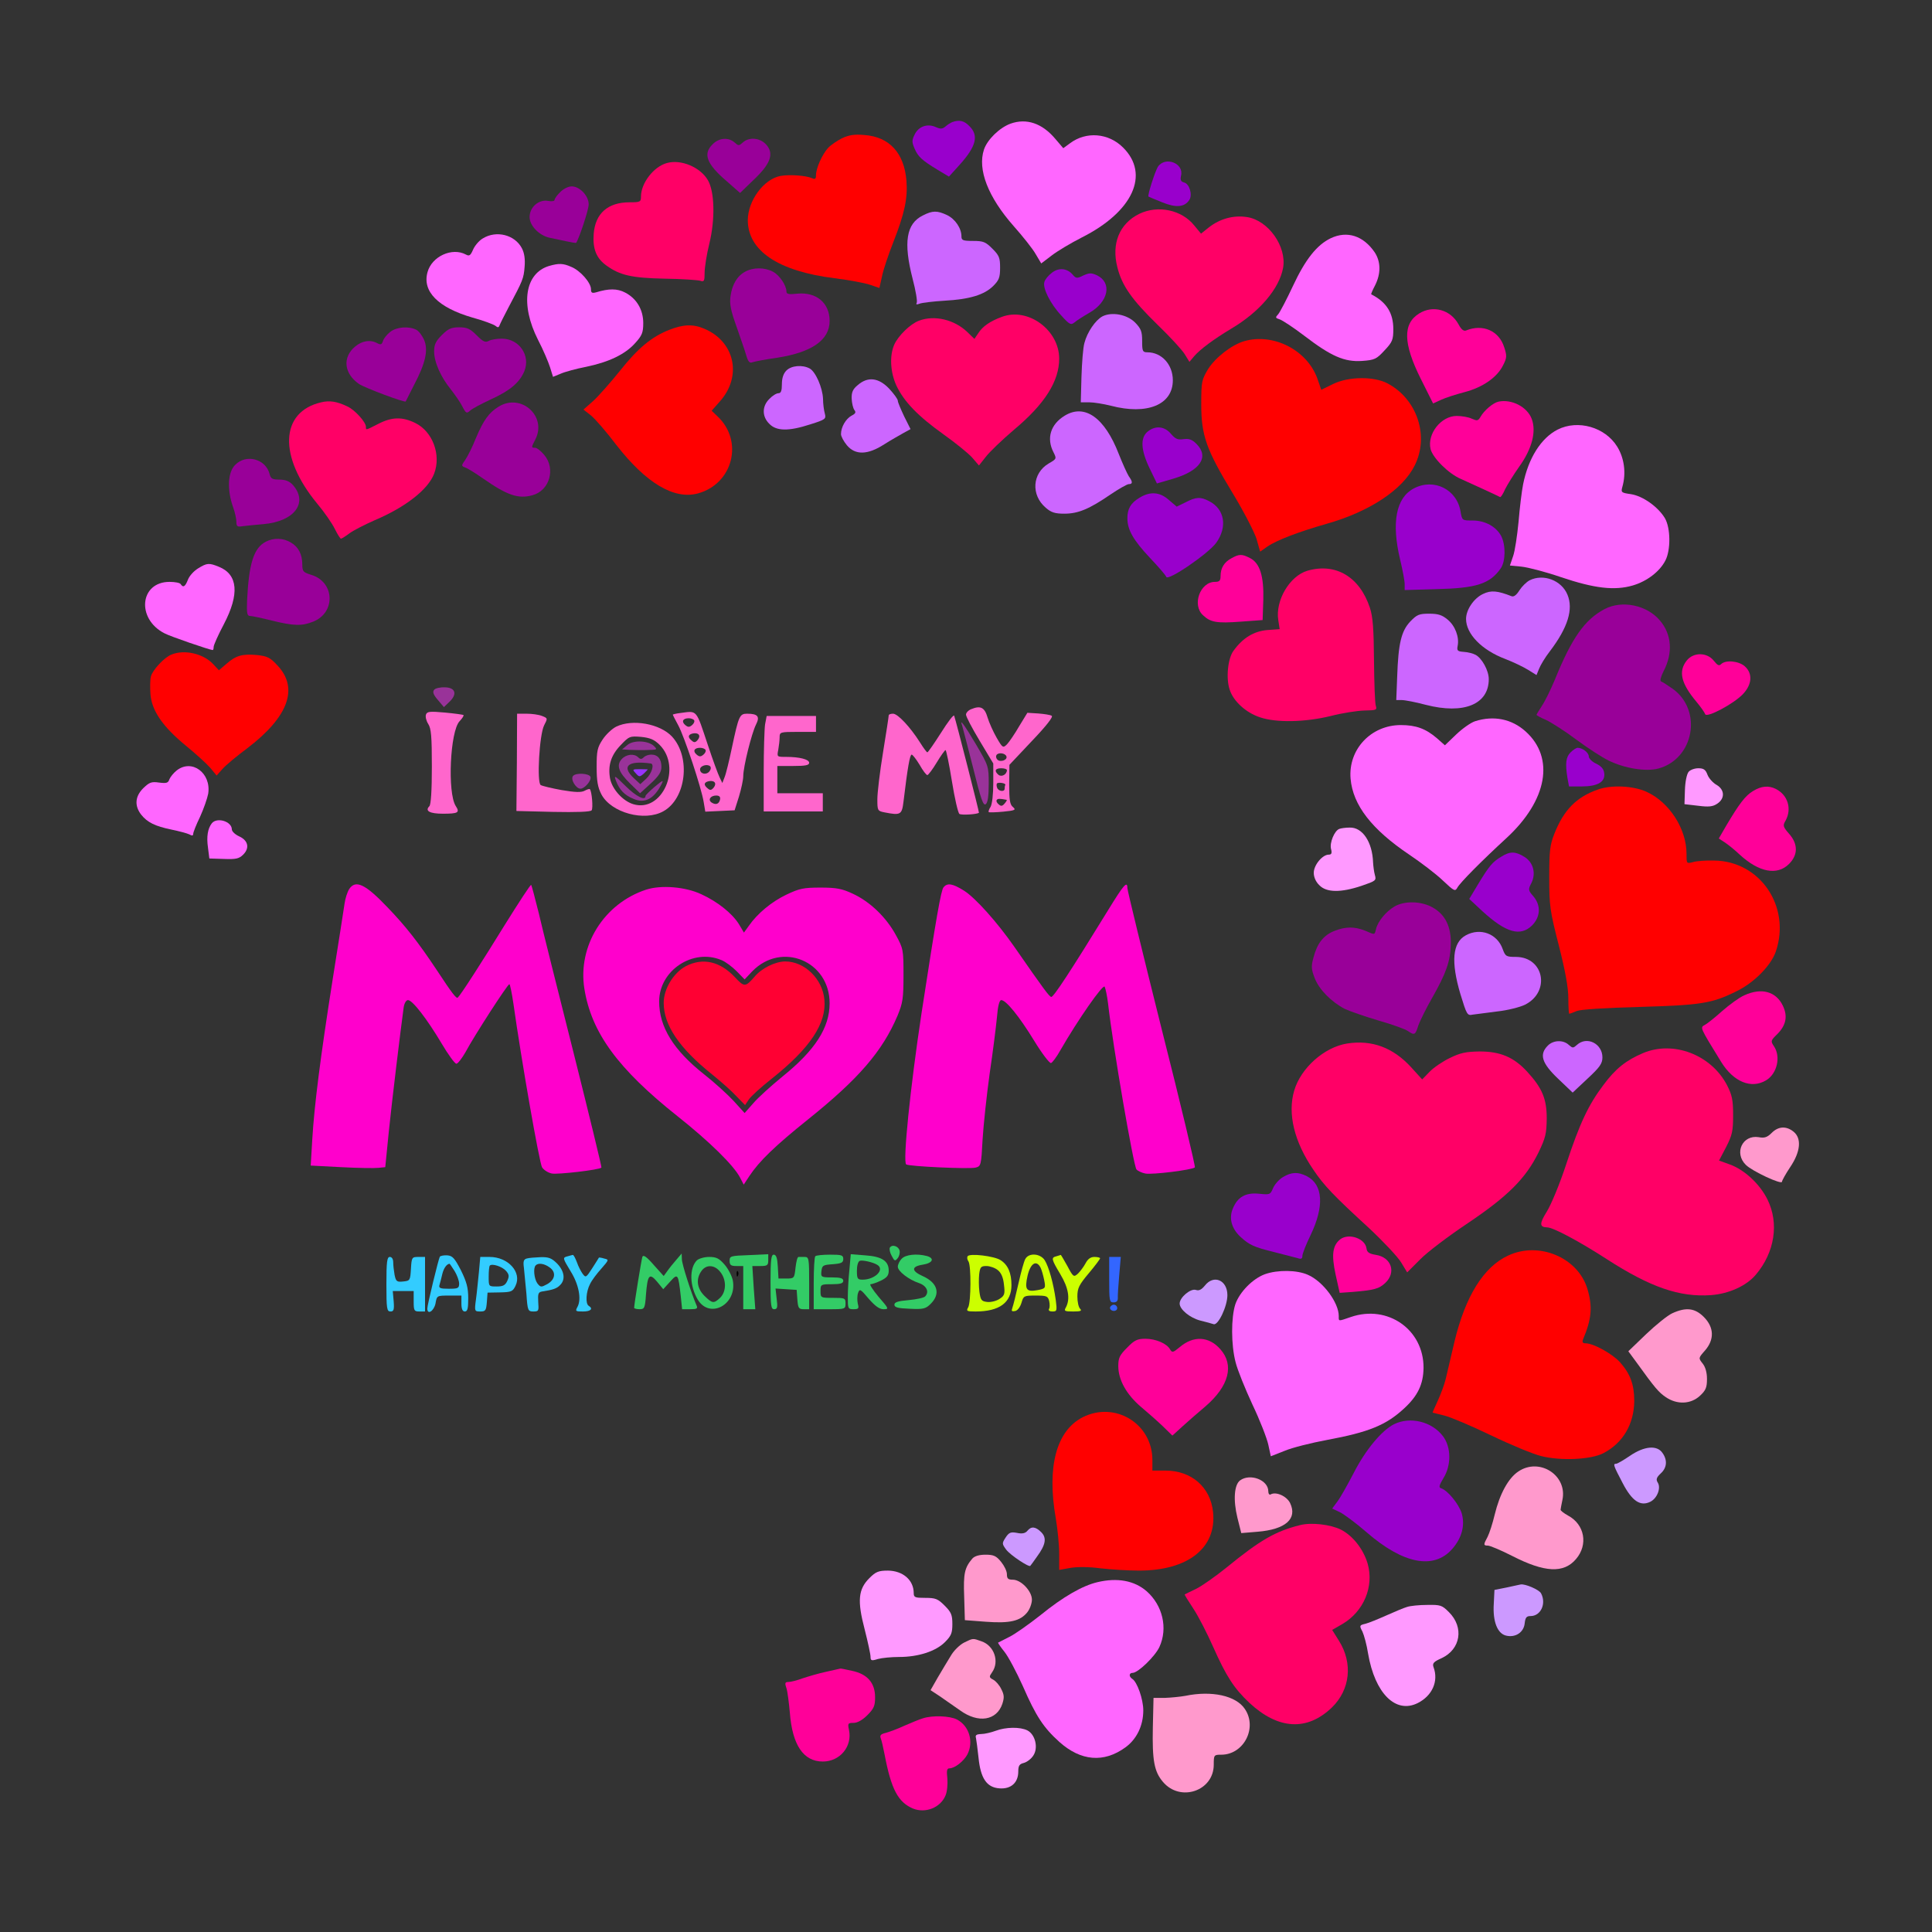 <?xml version="1.0" encoding="UTF-8" standalone="no"?>
<svg
   xmlns:dc="http://purl.org/dc/elements/1.1/"
   xmlns:cc="http://creativecommons.org/ns#"
   xmlns:rdf="http://www.w3.org/1999/02/22-rdf-syntax-ns#"
   xmlns:svg="http://www.w3.org/2000/svg"
   xmlns="http://www.w3.org/2000/svg"
   xmlns:sodipodi="http://sodipodi.sourceforge.net/DTD/sodipodi-0.dtd"
   xmlns:inkscape="http://www.inkscape.org/namespaces/inkscape"
   version="1.0"
   width="850pt"
   height="850pt"
   viewBox="0 0 850 850"
   preserveAspectRatio="xMidYMid meet"
   id="svg2"
   inkscape:version="0.91 r13725"
   sodipodi:docname="Letter518_005.svg">
  <rect x="0" y="0" width="850" height="850" fill="#333333" stroke="none"/>
  <defs
     id="defs276" />
  <sodipodi:namedview
     pagecolor="#ffffff"
     bordercolor="#666666"
     borderopacity="1"
     objecttolerance="10"
     gridtolerance="10"
     guidetolerance="10"
     inkscape:pageopacity="0"
     inkscape:pageshadow="2"
     inkscape:window-width="1920"
     inkscape:window-height="980"
     id="namedview274"
     showgrid="false"
     inkscape:zoom="0.62824358"
     inkscape:cx="584.39006"
     inkscape:cy="372.4648"
     inkscape:window-x="0"
     inkscape:window-y="1"
     inkscape:window-maximized="1"
     inkscape:current-layer="svg2" />
  <g
     transform="translate(0,850) scale(0.1,-0.1)"
     fill="#000000"
     stroke="none"
     id="g6">
    <path
       d="M0 4250 l0 -4250 4250 0 4250 0 0 4250 0 4250 -4250 0 -4250 0 0 -4250z m4290 3703 c11 -14 20 -40 20 -57 l0 -31 21 33 c54 84 181 112 270 60 25 -15 53 -38 62 -51 l16 -25 47 24 c104 53 224 8 275 -101 58 -125 -32 -270 -228 -368 -49 -25 -110 -61 -136 -81 -26 -20 -53 -36 -60 -36 -6 0 -22 19 -35 43 -12 23 -57 80 -98 127 -104 117 -138 184 -138 277 -1 39 -4 69 -7 65 -10 -11 -99 -116 -109 -129 -8 -9 -27 -2 -76 30 -106 67 -138 118 -114 178 19 44 52 63 100 56 28 -3 52 1 77 13 44 21 82 12 113 -27z m-410 -40 c45 -18 77 -48 103 -98 18 -33 22 -58 22 -135 0 -52 -4 -108 -8 -124 l-8 -29 31 26 c74 63 182 40 220 -46 16 -34 23 -40 54 -43 53 -5 94 -33 117 -82 39 -79 5 -157 -85 -197 -37 -17 -85 -26 -175 -34 -68 -6 -128 -8 -132 -5 -5 3 -9 20 -9 38 0 18 -7 57 -17 87 -9 30 -19 86 -22 124 l-6 70 -33 -88 c-17 -48 -32 -103 -32 -121 0 -38 -23 -64 -42 -49 -23 19 -82 33 -199 48 -64 8 -135 22 -159 30 -23 8 -44 15 -46 15 -2 0 3 -15 12 -33 14 -30 20 -34 58 -34 86 0 146 -59 146 -144 0 -62 -31 -107 -97 -140 -50 -26 -58 -39 -23 -39 18 0 51 -32 69 -68 10 -18 40 -171 41 -204 0 -5 -9 -8 -20 -8 -10 0 -43 -9 -72 -21 -72 -28 -149 -29 -185 -3 -59 44 -59 124 -2 166 16 12 29 30 29 40 0 26 26 75 47 88 25 14 -79 2 -131 -16 -47 -17 -53 -13 -62 34 -4 20 -17 60 -30 89 -82 187 -37 333 103 333 l37 0 -36 38 c-69 70 -87 165 -47 252 l20 44 -24 -22 c-13 -12 -27 -22 -32 -22 -4 0 -32 20 -61 45 -28 25 -55 45 -58 45 -4 0 0 -13 9 -30 28 -53 30 -137 6 -231 -12 -46 -25 -114 -28 -150 l-6 -65 -146 3 c-168 4 -252 21 -312 65 -49 36 -84 106 -75 151 9 42 -10 23 -22 -23 -10 -39 -10 -39 -101 -20 -79 17 -126 43 -145 84 -30 63 15 136 84 136 10 0 32 14 48 30 64 63 162 20 162 -71 l0 -43 20 22 c30 32 77 53 123 57 38 3 41 5 53 45 33 112 151 160 257 107 40 -20 45 -21 36 -6 -30 57 19 129 88 129 22 0 44 -5 49 -10 7 -7 21 -5 42 6 88 43 174 -70 112 -149 -23 -28 -27 -45 -7 -29 23 20 105 33 146 23 39 -8 39 -8 50 30 14 46 62 104 105 126 65 34 123 36 196 6z m1299 -108 c29 -14 41 -33 41 -63 0 -8 9 -26 21 -38 27 -29 28 -78 1 -107 l-22 -23 34 -33 34 -33 43 29 c37 25 52 28 120 28 70 0 81 -3 120 -30 27 -19 54 -51 72 -85 25 -47 28 -63 24 -111 -10 -113 -82 -202 -252 -314 -60 -40 -126 -89 -144 -109 -19 -20 -38 -36 -42 -36 -4 0 -19 20 -33 44 -14 25 -63 78 -107 118 -203 183 -260 357 -158 482 16 19 51 45 78 58 43 22 46 26 31 36 -18 11 -18 14 0 72 22 73 43 108 73 120 31 12 34 12 66 -5z m-2911 -331 c38 -25 62 -74 62 -128 l0 -49 23 21 c72 68 199 49 248 -36 22 -38 23 -38 75 -34 102 8 177 -64 178 -170 l0 -46 49 25 c61 30 141 40 192 23 80 -27 154 -123 155 -201 0 -50 -26 -118 -58 -152 -22 -23 -24 -30 -14 -45 59 -81 77 -135 67 -191 -22 -119 -128 -201 -242 -188 -54 6 -136 46 -191 93 -23 20 -72 75 -108 122 -37 48 -89 108 -118 134 l-51 48 53 46 c60 53 156 172 125 155 -11 -6 -69 -22 -129 -36 -60 -14 -118 -32 -130 -39 -27 -19 -37 -10 -53 44 -7 25 -30 79 -51 121 -36 70 -64 174 -53 191 2 5 0 8 -4 8 -10 0 -73 -119 -73 -137 0 -6 17 -20 37 -30 45 -22 83 -75 83 -115 0 -41 -25 -88 -68 -125 l-37 -33 28 0 c86 0 156 -107 117 -179 -7 -14 -3 -24 17 -42 36 -33 56 -84 47 -123 -9 -45 -42 -86 -80 -102 -67 -28 -123 -13 -235 61 -46 30 -91 57 -101 61 -10 3 -18 10 -18 15 0 19 102 224 123 247 27 29 9 28 -37 -3 -49 -33 -59 -32 -80 11 -9 21 -32 56 -51 79 -19 22 -43 60 -53 83 l-19 41 -41 -79 c-23 -44 -42 -86 -42 -94 0 -18 -23 -27 -41 -15 -8 5 -52 20 -98 35 -141 43 -198 119 -156 208 21 44 63 68 113 64 30 -2 41 2 60 24 13 15 40 33 61 39 48 14 103 -7 129 -50 l19 -31 12 23 c19 35 63 57 115 57 36 0 52 -6 79 -30 23 -20 40 -27 55 -23 38 10 24 20 -65 48 -159 48 -210 84 -234 165 -10 33 -9 47 5 84 23 60 71 90 140 89 46 -1 54 2 79 33 44 53 126 66 185 28z m3739 -9 c73 -43 103 -140 70 -220 -12 -27 -11 -31 19 -57 89 -78 77 -218 -24 -280 -80 -49 -208 -16 -338 88 -33 27 -78 58 -100 69 -53 27 -56 34 -29 69 13 17 44 75 68 128 48 103 112 183 170 212 49 24 113 20 164 -9z m-1300 -137 c15 -6 52 -12 81 -12 46 -1 57 -5 78 -29 29 -34 31 -80 6 -122 l-19 -30 46 4 c79 6 140 -44 149 -124 4 -38 8 -44 34 -49 42 -8 95 -65 104 -110 10 -58 -21 -125 -71 -153 -61 -34 -119 -38 -219 -14 -107 26 -119 26 -81 2 58 -35 101 -98 136 -198 10 -30 28 -67 40 -84 17 -24 18 -33 9 -44 -7 -8 -18 -15 -24 -15 -6 0 -45 -23 -86 -50 -132 -89 -200 -106 -274 -70 -47 22 -86 81 -86 128 0 35 25 87 53 109 24 18 25 24 20 81 -5 50 -2 66 16 95 19 31 72 67 99 67 6 0 11 8 12 18 8 198 18 280 38 320 26 49 22 52 -24 17 -34 -26 -54 -32 -54 -16 0 5 -20 31 -45 59 -82 91 -93 157 -33 207 33 28 53 31 95 13z m1673 -183 c16 -8 36 -28 46 -43 15 -26 20 -28 68 -24 61 5 111 -23 138 -78 25 -49 22 -89 -8 -136 -34 -53 -79 -80 -198 -121 -139 -47 -146 -48 -146 -31 0 9 -25 64 -55 123 -49 94 -55 114 -55 166 0 71 19 112 63 139 38 24 106 26 147 5z m-1806 -39 c25 -15 59 -46 74 -68 24 -37 27 -51 27 -122 0 -71 -4 -88 -30 -135 -32 -59 -95 -127 -218 -235 -43 -38 -84 -79 -89 -92 -16 -35 -34 -30 -86 24 -26 26 -76 68 -111 91 -35 24 -81 59 -103 79 -38 34 -51 33 -23 -4 8 -10 15 -24 15 -30 0 -14 -142 -104 -192 -121 -111 -38 -198 69 -136 167 15 23 23 51 23 82 0 40 5 53 31 79 32 32 77 41 123 25 22 -8 23 -7 16 32 -17 102 58 210 165 238 61 16 128 3 183 -35 l42 -29 38 33 c71 62 167 70 251 21z m1069 -92 c60 -20 127 -80 158 -141 13 -26 24 -49 25 -50 0 -2 24 6 52 17 93 35 200 23 279 -32 46 -31 99 -111 109 -165 7 -40 17 -42 32 -7 7 15 31 33 59 46 40 17 53 19 91 10 43 -10 46 -9 78 24 90 90 244 26 244 -101 l0 -37 30 25 c44 37 94 50 168 44 85 -7 136 -41 175 -117 24 -46 28 -64 25 -116 l-4 -61 45 -12 c96 -26 170 -137 158 -237 -18 -166 -182 -249 -392 -200 -33 8 -61 13 -63 11 -2 -2 2 -13 8 -26 29 -52 -5 -164 -76 -258 -19 -24 -41 -61 -51 -82 -19 -44 -33 -47 -71 -21 -15 10 -54 29 -87 42 -33 13 -70 30 -83 38 l-23 15 22 -37 c13 -22 21 -53 21 -77 -2 -120 -126 -177 -293 -134 -33 9 -80 17 -105 19 -58 5 -66 13 -54 56 5 19 8 71 7 115 -2 103 17 168 62 215 46 49 94 59 157 35 51 -19 81 -58 90 -116 4 -26 13 -40 31 -48 37 -17 38 -14 5 23 -53 60 -54 138 -4 198 23 27 24 31 7 24 -11 -5 -77 -10 -146 -11 -69 -1 -131 -5 -138 -9 -18 -12 -39 11 -34 37 3 13 -5 63 -16 111 -24 99 -26 203 -7 258 l13 37 -44 -30 c-64 -44 -174 -92 -273 -119 -102 -28 -190 -63 -246 -98 l-41 -25 18 -41 c14 -32 19 -66 19 -149 0 -70 4 -106 10 -102 6 3 10 23 10 43 0 57 17 103 52 146 88 107 260 101 345 -12 54 -72 65 -125 73 -342 3 -107 7 -199 9 -205 9 -29 -1 -35 -58 -35 -32 0 -114 -12 -182 -26 -230 -48 -380 -10 -439 111 -57 118 0 268 117 305 19 7 7 7 -37 3 -91 -10 -148 -5 -181 14 -30 18 -59 67 -59 101 0 33 43 86 78 97 24 7 32 15 32 31 0 59 90 111 147 85 25 -12 26 -11 19 21 -9 46 -54 134 -133 263 l-68 110 -35 -35 c-26 -26 -55 -41 -104 -55 l-68 -20 39 -26 c37 -24 42 -25 68 -11 42 22 110 11 146 -24 88 -85 49 -193 -106 -292 -38 -24 -81 -54 -94 -66 l-23 -21 -22 29 c-11 16 -46 56 -77 87 -76 78 -103 134 -96 202 4 42 10 56 41 84 19 18 45 33 55 33 32 0 32 13 -2 81 -43 86 -44 150 -4 185 38 33 99 33 132 0 15 -15 39 -25 69 -28 25 -3 44 -2 41 2 -2 3 -9 36 -14 72 -19 113 12 220 81 284 82 77 197 103 301 68z m-4139 -265 c22 -6 56 -29 83 -55 l45 -45 33 15 c86 41 199 6 250 -78 53 -87 37 -180 -46 -266 -49 -51 -92 -77 -207 -128 -52 -23 -107 -53 -124 -67 -16 -14 -35 -25 -42 -25 -7 0 -22 21 -35 47 -12 26 -43 73 -68 105 l-46 59 -13 -38 c-24 -71 -80 -96 -234 -107 l-76 -5 -12 57 c-6 31 -17 81 -24 110 -10 44 -10 60 2 95 16 46 67 87 107 87 36 0 81 -27 97 -59 9 -16 26 -31 40 -35 13 -3 31 -9 39 -12 13 -5 13 2 -4 45 -35 94 -19 202 38 253 26 24 104 58 133 58 14 0 42 -5 64 -11z m-214 -614 c34 -18 61 -64 62 -106 1 -23 7 -30 34 -39 51 -17 84 -63 84 -116 0 -63 -23 -102 -73 -125 -51 -22 -119 -24 -196 -4 -31 8 -73 16 -93 19 -53 6 -58 11 -47 49 5 17 9 63 9 100 0 98 17 153 60 198 33 35 42 39 84 39 26 0 60 -7 76 -15z m-295 -119 c43 -28 60 -65 59 -126 -1 -47 -9 -73 -49 -151 -26 -52 -52 -102 -57 -112 -9 -19 -3 -37 12 -37 5 0 26 11 46 25 78 53 167 41 233 -30 57 -62 66 -147 25 -228 -24 -45 -99 -122 -169 -171 -33 -24 -78 -63 -98 -85 -20 -23 -41 -41 -47 -41 -5 0 -10 -16 -10 -36 0 -20 -16 -71 -35 -114 -19 -43 -35 -85 -35 -94 0 -20 -10 -20 -74 -1 -28 8 -70 20 -93 25 -51 13 -101 53 -119 97 -28 66 29 143 105 143 20 0 40 11 65 36 32 32 41 36 76 32 22 -2 40 -3 40 -2 0 1 -34 29 -75 62 -126 104 -181 214 -156 310 16 56 77 118 127 128 l37 7 -59 27 c-103 47 -145 111 -125 188 18 66 86 109 152 95 23 -4 33 0 55 27 15 17 37 36 48 41 29 12 92 4 121 -15z m6253 -175 c107 -55 151 -186 98 -292 -17 -34 -17 -35 25 -59 14 -8 15 -3 11 39 -4 43 -1 52 26 82 25 28 37 34 71 34 28 0 47 -7 62 -22 18 -18 26 -19 50 -11 76 26 156 -56 128 -131 -16 -40 -58 -80 -121 -112 -31 -16 -59 -33 -63 -39 -12 -19 -36 -10 -53 20 -21 37 -35 39 -21 3 21 -55 -11 -151 -68 -205 -61 -59 -161 -74 -259 -40 l-52 18 0 -33 0 -33 62 0 c147 0 277 -122 293 -274 l6 -55 56 5 c31 4 73 2 94 -4 58 -16 48 -3 -47 62 -19 13 -18 14 6 47 14 19 37 57 51 84 14 28 43 68 65 89 91 87 222 43 222 -75 0 -17 -5 -40 -11 -51 -6 -12 -7 -23 -2 -27 24 -16 43 -59 43 -98 0 -35 -6 -50 -33 -79 -27 -29 -40 -36 -75 -37 -23 -1 -42 -3 -42 -5 0 -1 13 -20 29 -42 38 -53 55 -125 49 -214 -5 -81 -22 -119 -80 -182 l-41 -44 29 0 c69 0 132 -78 121 -147 -4 -19 -17 -49 -30 -66 -21 -29 -22 -35 -11 -69 25 -70 -16 -146 -90 -166 -38 -11 -86 -3 -112 19 -17 14 -17 14 1 -36 23 -64 19 -160 -10 -230 -18 -45 -21 -61 -12 -67 20 -13 22 -10 22 32 1 55 35 90 88 90 24 0 49 8 64 20 35 27 85 26 120 -4 24 -21 28 -31 27 -75 0 -40 -8 -61 -35 -103 -20 -29 -38 -61 -42 -70 -8 -21 -23 -22 -57 -3 -40 23 -40 19 -7 -47 28 -54 32 -71 32 -142 -1 -71 -5 -89 -32 -142 -61 -118 -163 -177 -304 -176 -133 2 -257 48 -439 167 -107 70 -194 116 -255 135 -22 7 -44 16 -49 21 -5 5 7 31 28 63 26 37 58 113 102 238 35 103 82 217 105 258 53 91 137 178 209 216 48 25 66 29 140 29 84 0 89 -1 193 -53 12 -6 -21 57 -51 97 -24 33 -25 34 -6 47 52 36 104 77 101 81 -2 2 -36 -3 -76 -12 -49 -10 -130 -15 -249 -15 -97 0 -206 -5 -242 -12 -36 -6 -78 -12 -93 -12 l-28 -1 -4 90 c-2 58 -14 133 -34 210 -17 66 -31 128 -31 138 0 9 -4 17 -10 17 -5 0 -10 -7 -10 -16 0 -9 -15 -31 -34 -50 -27 -27 -42 -34 -73 -34 -47 0 -104 29 -164 85 -25 23 -55 48 -67 54 -28 15 -28 23 1 58 13 15 34 46 47 68 l23 40 -27 -25 c-16 -14 -41 -44 -58 -67 -16 -24 -34 -43 -40 -43 -6 0 -28 20 -49 43 -21 24 -84 75 -141 112 -57 38 -131 97 -165 132 -124 127 -157 259 -93 371 77 133 244 169 363 78 l43 -33 46 42 c99 89 237 88 331 -3 75 -72 97 -150 72 -247 -20 -75 -65 -152 -132 -224 -29 -30 -53 -56 -53 -57 0 -1 11 1 25 4 33 6 81 -15 105 -46 22 -27 26 -82 9 -113 -8 -15 -6 -25 10 -46 l21 -26 0 100 c0 154 41 277 114 341 42 37 45 46 12 38 -22 -5 -53 14 -41 26 3 3 1 24 -4 47 -11 52 2 105 31 125 12 9 20 17 17 19 -28 23 -108 71 -144 87 -47 20 -56 38 -29 61 20 16 56 88 89 176 95 251 258 363 413 284z m-5232 -367 c16 -24 16 -26 -5 -54 -28 -38 -27 -40 14 -40 29 0 35 -4 35 -22 0 -12 -9 -31 -19 -42 -40 -43 -49 -283 -13 -353 25 -49 7 -63 -83 -63 -89 0 -105 12 -80 61 15 27 16 53 10 178 -4 101 -11 158 -23 185 -15 36 -15 39 3 52 10 8 27 14 37 14 18 0 18 2 4 22 -35 49 -9 88 59 88 37 0 48 -5 61 -26z m2328 -70 c9 -8 16 -23 16 -32 0 -22 47 -122 57 -122 11 0 48 59 67 105 l16 36 72 -7 c40 -3 80 -13 88 -20 12 -12 9 -19 -26 -56 -22 -24 -70 -75 -107 -115 l-67 -71 0 -66 c0 -53 5 -73 22 -96 32 -43 15 -55 -85 -57 -45 -1 -105 -5 -132 -9 -39 -5 -54 -3 -63 9 -7 8 -21 63 -31 121 -10 59 -20 109 -23 111 -2 3 -16 -12 -29 -33 -30 -45 -47 -47 -74 -5 -23 37 -30 40 -32 16 -4 -83 -18 -190 -26 -200 -6 -8 -34 -13 -72 -13 -91 0 -92 2 -71 163 38 292 51 335 94 320 26 -9 81 -64 110 -110 15 -24 29 -43 32 -43 3 0 25 31 48 69 52 85 66 98 87 81 9 -8 15 -8 15 -2 0 6 19 17 43 25 54 20 53 20 71 1z m-1260 -30 c9 -8 16 -23 16 -32 0 -9 16 -64 37 -121 l37 -104 11 44 c7 24 20 79 29 121 10 42 23 81 29 86 7 6 89 10 183 11 197 1 201 0 190 -74 l-7 -45 -80 0 -79 0 0 -35 0 -35 53 0 c62 0 74 -7 78 -40 6 -44 -6 -51 -77 -44 l-64 7 0 -36 0 -36 98 -3 97 -3 3 -53 c2 -30 -2 -60 -8 -67 -15 -18 -279 -12 -293 7 -4 7 -6 90 -3 183 3 98 2 164 -3 155 -13 -22 -41 -154 -41 -192 0 -36 -31 -133 -47 -149 -5 -5 -43 -9 -83 -7 l-73 3 -21 87 c-21 88 -36 120 -36 78 0 -126 -119 -218 -245 -190 -57 13 -129 52 -144 78 -9 15 -10 13 -11 -9 0 -56 -8 -58 -200 -51 l-175 7 -5 220 c-3 121 -1 226 4 233 11 15 116 16 151 0 28 -13 31 -27 11 -66 -7 -15 -17 -73 -21 -128 -8 -114 -8 -114 62 -124 39 -6 43 -5 38 11 -12 35 12 59 58 59 42 0 43 1 45 36 9 130 118 211 246 184 30 -6 71 -22 90 -35 41 -28 46 -20 15 19 -36 45 -17 59 88 64 17 1 39 -5 47 -14z m4439 -252 c9 -8 17 -21 17 -28 0 -7 10 -19 23 -25 30 -16 37 -28 37 -66 0 -22 -8 -38 -26 -52 -28 -22 -60 -25 -138 -15 l-46 7 0 71 c0 50 5 79 16 94 30 43 78 48 117 14z m-6518 -214 c14 -6 25 -15 25 -20 0 -5 18 -26 40 -48 43 -42 50 -71 25 -107 -22 -31 -70 -43 -140 -35 l-60 7 0 83 c0 79 1 85 28 108 32 27 45 29 82 12z m4992 -38 c2 0 14 -17 28 -38 21 -32 43 -122 49 -206 2 -25 -118 -67 -197 -68 -52 -1 -62 2 -88 29 -24 24 -30 39 -31 74 0 38 4 47 36 75 20 17 36 40 36 50 0 61 72 110 135 92 16 -4 31 -8 32 -8z m-3484 -868 c86 -345 157 -635 157 -644 0 -20 -9 -23 -131 -39 -141 -18 -175 -4 -190 77 -39 208 -106 622 -111 687 -1 15 -5 27 -9 27 -9 0 -120 -171 -152 -235 -28 -57 -60 -90 -80 -82 -7 2 -41 51 -75 108 -35 57 -76 119 -91 138 l-29 35 -6 -55 c-4 -30 -18 -135 -32 -234 -13 -99 -28 -236 -34 -304 -5 -68 -13 -128 -19 -134 -12 -12 -330 -5 -350 8 -29 17 -2 316 68 760 71 451 73 465 93 490 63 81 212 -49 422 -367 31 -49 60 -88 64 -88 9 1 48 59 182 275 124 199 137 216 154 209 6 -2 82 -287 169 -632z m2467 600 c0 -9 45 -196 101 -417 192 -763 208 -829 198 -841 -10 -13 -124 -28 -211 -29 -93 0 -91 -4 -147 326 -27 156 -54 326 -61 377 -7 50 -16 92 -19 92 -7 0 -98 -143 -158 -247 -38 -65 -57 -80 -79 -62 -7 6 -41 56 -75 111 -34 55 -74 114 -89 131 l-27 30 -7 -74 c-3 -41 -18 -151 -31 -245 -13 -94 -28 -221 -31 -282 -5 -76 -11 -116 -21 -123 -18 -16 -339 -7 -356 10 -8 8 -8 51 1 169 22 292 140 1052 168 1083 64 71 229 -75 418 -369 33 -50 63 -92 67 -92 9 0 82 110 209 315 51 83 100 156 108 162 18 15 42 0 42 -25z m-1866 -25 c49 -25 89 -54 117 -85 l42 -47 53 53 c33 32 80 65 121 85 62 29 77 32 163 32 82 0 103 -4 153 -27 166 -78 269 -266 239 -437 -36 -210 -144 -361 -409 -574 -174 -140 -231 -194 -278 -266 -15 -22 -33 -41 -40 -41 -7 0 -24 17 -37 38 -49 72 -122 143 -267 259 -168 135 -220 184 -286 274 -86 117 -145 269 -145 373 0 97 46 202 124 284 84 89 168 123 293 119 71 -3 92 -8 157 -40z m3182 -41 c52 -24 90 -66 104 -114 4 -15 11 -26 16 -25 5 1 28 9 50 17 66 24 141 -9 165 -71 6 -16 17 -23 34 -23 74 0 135 -61 135 -135 0 -91 -80 -149 -220 -161 -41 -3 -88 -10 -104 -15 -36 -11 -56 3 -56 40 0 15 -9 55 -21 89 l-21 63 -51 -88 c-27 -48 -58 -109 -67 -136 -9 -26 -20 -50 -23 -53 -3 -4 -22 3 -41 14 -20 12 -83 35 -141 52 -127 36 -173 58 -230 111 -138 128 -66 339 115 339 28 0 60 -5 70 -10 16 -9 22 -6 34 17 31 61 109 112 171 113 17 0 53 -11 81 -24z m599 -600 c21 -9 37 -11 40 -5 4 5 24 9 46 9 56 0 89 -34 89 -92 0 -40 -4 -47 -72 -110 -40 -38 -76 -68 -81 -68 -5 0 -40 31 -78 68 -61 61 -69 73 -69 106 0 49 15 75 53 91 40 18 32 18 72 1z m-779 -30 c29 -14 74 -46 99 -71 l45 -47 37 32 c81 71 204 97 308 65 70 -23 155 -96 193 -169 23 -44 27 -63 27 -137 0 -78 -3 -91 -38 -161 -57 -115 -147 -206 -324 -324 -81 -54 -173 -124 -205 -156 -32 -32 -62 -58 -67 -58 -5 0 -19 12 -30 28 l-20 27 -1 -30 c0 -35 -21 -70 -53 -86 -11 -7 -56 -15 -99 -20 -43 -4 -82 -10 -87 -13 -6 -4 -5 -18 2 -35 10 -26 13 -28 36 -19 14 5 54 10 88 10 226 1 345 -265 192 -427 l-29 -31 45 -10 c32 -7 44 -7 42 0 -2 6 9 34 24 63 15 28 37 96 48 150 54 246 92 341 176 432 91 98 194 126 315 86 70 -23 140 -92 163 -160 20 -56 21 -145 3 -195 l-12 -34 56 -27 c181 -85 222 -315 82 -452 -59 -58 -122 -81 -223 -81 l-85 0 26 -23 c37 -31 54 -75 48 -126 -5 -40 -3 -45 27 -64 35 -23 65 -77 65 -117 0 -48 -30 -105 -69 -128 -28 -18 -50 -23 -98 -22 -54 0 -76 7 -167 52 -58 29 -111 52 -119 52 -28 0 -37 22 -20 53 8 17 26 68 38 114 37 132 87 201 163 223 25 7 25 8 7 14 -11 4 -90 41 -175 81 -137 65 -213 95 -245 95 -5 0 7 -13 26 -30 68 -56 88 -148 50 -224 l-20 -38 34 -29 c97 -86 76 -253 -40 -309 -98 -47 -216 -11 -355 109 -46 40 -100 81 -121 92 -51 25 -53 32 -23 65 14 16 48 73 76 127 28 54 61 111 74 127 32 37 30 40 -13 25 -21 -7 -92 -23 -157 -34 -66 -12 -148 -33 -183 -47 -35 -14 -70 -23 -77 -21 -7 3 -15 27 -18 54 -3 29 -27 95 -60 168 -30 66 -58 129 -63 140 -7 18 -8 17 -17 -10 -17 -48 -73 -115 -142 -167 -36 -26 -73 -59 -84 -73 -11 -14 -25 -25 -31 -25 -6 0 -31 19 -54 42 -24 24 -71 67 -104 95 -73 63 -103 119 -103 192 0 50 3 57 44 97 43 44 60 49 126 44 14 -1 40 -11 59 -22 l35 -20 39 22 c49 28 126 24 160 -9 13 -11 25 -21 28 -21 2 0 4 27 4 60 0 56 -8 69 -17 25 -4 -22 -11 -23 -88 -1 -96 27 -136 74 -111 134 12 28 46 52 76 52 8 0 24 9 35 20 21 21 69 26 99 10 10 -5 24 -23 31 -40 l13 -31 18 27 c39 59 172 117 229 99 11 -3 20 -2 20 4 0 5 -26 15 -57 21 -126 26 -194 58 -229 108 -24 34 -27 93 -7 131 27 52 65 75 121 74 40 -1 50 3 58 20 17 39 74 69 121 64 l42 -4 -29 51 c-85 153 -79 309 16 414 80 90 159 125 262 117 38 -3 86 -15 118 -29z m-2144 -883 c8 -12 27 -18 53 -19 62 -2 95 -19 95 -49 0 -20 -7 -29 -31 -37 l-31 -11 31 -13 c63 -27 71 -109 14 -154 -22 -17 -41 -20 -138 -20 -107 0 -113 1 -136 26 l-24 26 -5 -24 c-6 -23 -7 -23 -160 -23 l-155 0 0 40 c0 34 -3 40 -23 43 -22 3 -24 1 -20 -40 l3 -43 -40 0 -40 0 0 87 c0 61 -3 89 -12 92 -19 8 -20 -3 -13 -79 9 -89 0 -107 -48 -103 -35 3 -37 5 -40 42 l-3 39 -20 -32 c-23 -38 -56 -52 -112 -49 -23 1 -56 -1 -72 -5 -45 -11 -64 8 -72 71 -6 52 -16 66 -27 37 -7 -19 -35 -19 -56 0 -16 15 -18 11 -24 -43 -6 -56 -8 -60 -37 -66 -45 -9 -72 9 -64 42 4 15 15 74 24 132 15 91 20 105 37 108 14 2 33 -11 56 -36 l35 -39 40 45 c43 51 63 50 63 -1 l0 -32 18 22 c25 32 67 45 107 34 20 -5 37 -5 42 0 5 5 63 8 129 7 l119 -3 5 -50 c4 -36 9 -50 20 -50 11 0 16 14 20 50 l5 50 203 0 c178 0 202 2 202 16 0 9 3 19 7 22 13 14 62 7 75 -10z m-2108 -33 c21 -8 26 -16 27 -47 l1 -38 12 35 c17 54 24 60 67 60 39 0 40 -1 74 -71 l34 -71 6 35 c4 20 4 41 0 46 -3 6 -3 20 0 31 9 29 106 28 154 -1 29 -17 35 -18 45 -5 20 26 90 38 134 23 33 -11 42 -12 58 0 35 26 64 16 81 -27 13 -32 19 -38 30 -29 7 6 13 17 13 24 0 24 29 37 65 31 46 -9 45 -26 -6 -86 -48 -57 -66 -119 -41 -144 29 -28 7 -47 -50 -44 l-53 3 3 67 c5 83 -4 100 -29 59 -14 -23 -28 -32 -59 -37 -41 -7 -41 -7 -38 -48 l3 -41 -45 0 -45 0 -8 53 c-8 51 -10 53 -27 37 -10 -9 -38 -18 -62 -20 -39 -3 -43 -6 -46 -31 -6 -45 -15 -50 -84 -44 -63 5 -63 5 -66 38 -3 29 -6 32 -36 32 -29 0 -34 -4 -42 -32 -10 -33 -10 -33 -74 -33 l-65 0 0 40 c0 33 -3 40 -20 40 -17 0 -20 -7 -20 -40 0 -39 -1 -40 -38 -43 l-38 -3 3 138 3 138 29 3 c35 4 46 -10 46 -60 0 -27 4 -38 15 -38 11 0 15 12 15 48 0 27 3 52 7 55 9 10 38 9 67 -3z m2554 -19 c19 -13 37 -33 41 -44 7 -18 10 -14 22 24 13 42 16 44 57 47 24 2 49 -2 57 -8 9 -7 21 -7 39 0 44 17 55 12 72 -30 9 -22 20 -40 26 -40 5 0 16 16 24 35 17 43 34 51 74 37 18 -7 32 -7 35 -1 4 5 22 9 40 9 45 0 55 -20 44 -90 -4 -30 -8 -82 -8 -115 -2 -73 -10 -88 -47 -83 l-29 3 -10 109 -10 110 -42 -56 c-47 -60 -54 -99 -26 -130 10 -11 13 -22 7 -28 -11 -11 -165 -17 -182 -6 -7 4 -12 20 -12 37 0 26 -3 29 -35 29 -30 0 -35 -4 -43 -32 -7 -28 -13 -34 -40 -36 -21 -2 -34 2 -38 12 -5 13 -10 13 -41 0 -21 -9 -58 -14 -95 -12 l-60 3 0 135 c0 74 1 139 1 144 1 4 34 7 74 5 56 -3 79 -9 105 -28z m3093 -250 c35 -35 39 -44 39 -88 0 -36 -6 -58 -21 -77 -20 -26 -20 -28 -4 -68 20 -51 13 -96 -21 -137 -74 -88 -198 -48 -285 92 -18 29 -46 67 -63 85 l-31 34 25 16 c14 9 50 42 80 74 72 75 131 108 194 108 43 0 53 -4 87 -39z m-2544 -436 c72 -36 123 -115 123 -191 0 -31 3 -34 28 -34 61 0 133 -30 177 -75 48 -47 65 -92 65 -170 -1 -137 -113 -229 -310 -251 -60 -7 -61 -7 -33 -19 15 -7 43 -29 62 -50 106 -121 79 -269 -67 -370 -2 -2 25 -68 35 -84 1 -1 7 0 13 4 7 4 35 8 63 10 29 1 93 6 143 10 60 5 102 4 123 -3 38 -13 38 -10 5 33 -14 18 -47 83 -74 144 -45 103 -109 213 -131 227 -22 13 -5 35 43 56 29 12 98 58 153 103 55 44 112 88 125 98 l25 18 -47 -6 c-44 -6 -48 -4 -52 17 -3 13 -12 55 -21 93 -14 60 -14 76 -3 109 27 83 128 100 173 29 12 -20 28 -32 42 -33 12 0 35 -11 50 -24 23 -20 28 -33 28 -68 l0 -43 80 0 c92 0 141 -21 193 -80 55 -62 67 -93 67 -176 0 -68 -3 -81 -32 -127 -40 -65 -33 -65 95 -10 115 50 202 58 260 23 95 -56 93 -208 -3 -255 -28 -13 -30 -18 -30 -70 0 -70 -28 -112 -90 -135 -57 -22 -104 -14 -151 27 -46 40 -72 93 -90 182 -8 39 -22 92 -31 117 l-16 46 -28 -16 c-35 -19 -35 -20 -8 -66 26 -44 36 -143 19 -205 -8 -33 -27 -59 -65 -97 -90 -87 -195 -104 -306 -47 l-47 23 -4 -55 c-3 -39 -11 -61 -29 -80 -29 -31 -71 -54 -98 -54 -15 0 -21 -9 -26 -41 -20 -116 -161 -166 -250 -88 -50 44 -69 110 -62 223 l5 90 -19 -48 c-21 -57 -49 -89 -105 -122 -50 -30 -116 -39 -170 -25 -100 27 -207 142 -270 291 -20 47 -48 105 -62 130 l-26 45 -8 -43 c-6 -37 -4 -49 15 -73 27 -37 28 -95 3 -133 -25 -39 -81 -61 -123 -48 -35 11 -43 3 -17 -19 13 -10 28 -10 89 6 137 34 215 3 215 -84 0 -42 -28 -86 -60 -96 -13 -4 -20 -15 -20 -31 0 -63 -78 -110 -136 -83 -37 18 -71 69 -79 119 l-7 40 -24 -30 c-14 -16 -34 -32 -45 -35 -16 -5 -20 -13 -16 -32 13 -71 -43 -147 -118 -158 -90 -14 -162 59 -190 194 -9 42 -23 96 -30 121 -13 40 -13 46 2 58 9 6 24 12 32 12 8 0 52 16 98 36 56 24 100 36 137 37 30 1 52 5 50 9 -3 4 -27 21 -54 39 -28 18 -50 37 -50 42 0 5 8 21 18 35 10 15 29 49 42 76 49 104 139 159 201 124 25 -15 30 -14 78 8 27 13 52 28 54 32 3 4 -43 8 -100 9 -58 1 -117 4 -130 8 -15 3 -22 2 -19 -4 9 -13 -12 -62 -37 -89 -42 -46 -96 -65 -207 -73 -58 -4 -115 -11 -127 -15 -15 -4 -24 -2 -26 7 -2 8 -17 65 -32 127 -42 171 -25 251 63 293 75 37 155 6 185 -70 13 -31 20 -38 36 -34 10 3 40 -4 65 -16 36 -16 51 -30 67 -63 l20 -43 -5 85 c-3 47 -1 102 5 122 21 78 90 122 152 99 25 -10 26 -9 21 17 -8 39 26 78 73 85 21 3 53 9 71 13 27 5 38 2 58 -17 43 -40 25 -102 -56 -192 -3 -4 -28 5 -55 20 -40 22 -47 24 -42 9 4 -10 7 -24 7 -32 0 -8 7 -14 15 -14 56 0 101 -60 93 -125 -2 -19 -3 -35 -1 -35 2 0 27 18 55 41 60 47 148 93 198 104 81 17 62 25 -55 23 l-120 -2 3 64 c2 36 -4 110 -13 165 -44 269 7 436 150 492 54 21 136 16 192 -12z m2361 -162 c27 -29 29 -79 5 -113 -10 -14 -16 -38 -14 -56 4 -46 -35 -88 -81 -88 -54 0 -85 27 -124 110 -34 72 -38 104 -13 104 7 0 28 12 47 27 74 56 138 62 180 16z m-572 -588 c80 -33 75 -139 -8 -168 -10 -4 -18 -14 -18 -24 0 -31 -40 -63 -80 -63 -76 0 -102 46 -98 171 l3 84 55 6 c95 10 110 9 146 -6z m-2987 -365 c75 -21 124 -106 101 -175 -12 -35 -71 -95 -94 -95 -9 0 -15 -17 -19 -46 -9 -80 -62 -127 -143 -127 -92 0 -151 88 -164 247 -5 50 -12 102 -16 115 -8 27 7 40 46 41 14 1 61 12 105 25 88 26 133 30 184 15z"
       id="path8"
       style="fill:none" />
    <path
       d="M4190 7963 c-8 -3 -22 -12 -31 -20 -13 -11 -22 -11 -42 -2 -36 16 -74 4 -92 -31 -13 -26 -14 -34 -2 -62 16 -38 33 -53 102 -95 l50 -30 47 52 c73 81 85 129 43 170 -23 24 -44 29 -75 18z"
       id="path10"
       style="fill:#9900cc" />
    <path
       d="M4446 7956 c-49 -18 -102 -70 -117 -114 -29 -88 18 -209 131 -337 39 -44 83 -99 96 -122 l25 -42 46 35 c26 20 85 55 132 79 225 113 301 278 182 396 -64 64 -162 72 -233 19 l-30 -22 -35 41 c-58 69 -127 92 -197 67z"
       id="path12"
       style="fill:#ff66ff" />
    <path
       d="M3705 7892 c-22 -11 -50 -30 -62 -43 -26 -29 -53 -89 -53 -120 0 -16 -4 -19 -17 -13 -27 12 -100 17 -139 10 -74 -14 -143 -108 -144 -194 0 -135 133 -225 381 -256 64 -8 134 -21 157 -29 l41 -14 11 49 c5 28 28 96 50 152 50 127 64 194 58 271 -10 122 -75 193 -185 201 -44 4 -68 0 -98 -14z"
       id="path14"
       style="fill:#ff0000" />
    <path
       d="M3135 7865 c-43 -42 -27 -86 63 -163 l58 -51 61 59 c75 71 90 116 52 156 -27 28 -74 32 -101 7 -17 -15 -19 -15 -36 0 -27 24 -69 21 -97 -8z"
       id="path16"
       style="fill:#990099" />
    <path
       d="M2935 7783 c-58 -15 -115 -88 -115 -148 0 -23 -3 -25 -50 -25 -96 0 -151 -49 -158 -139 -5 -67 12 -108 57 -140 59 -42 110 -54 254 -57 76 -1 146 -6 157 -9 18 -6 20 -2 20 35 0 23 9 81 21 129 26 107 23 229 -7 279 -33 56 -117 92 -179 75z"
       id="path18"
       style="fill:#ff0066" />
    <path
       d="M2465 7655 c-14 -13 -25 -29 -25 -34 0 -6 -12 -8 -28 -5 -41 8 -82 -27 -82 -71 0 -38 42 -81 88 -91 15 -3 47 -10 71 -15 24 -5 44 -9 46 -7 13 19 55 145 55 169 0 37 -39 79 -75 79 -14 0 -37 -11 -50 -25z"
       id="path20"
       style="fill:#990099" />
    <path
       d="M4060 7552 c-73 -36 -86 -118 -45 -278 14 -53 22 -101 18 -107 -4 -7 0 -8 13 -3 10 4 60 10 109 13 111 6 176 26 215 65 25 25 30 37 30 80 0 44 -4 54 -34 84 -30 30 -40 34 -85 34 -45 0 -51 3 -51 20 0 36 -28 77 -64 94 -43 20 -63 20 -106 -2z"
       id="path22"
       style="fill:#cc66ff" />
    <path
       d="M3279 7305 c-36 -19 -58 -57 -65 -108 -5 -34 1 -63 26 -133 17 -49 37 -106 43 -127 8 -28 15 -36 27 -31 8 3 57 13 109 20 153 24 231 78 231 162 0 79 -58 128 -142 120 -37 -4 -48 -2 -48 9 0 28 -31 73 -60 88 -36 19 -87 19 -121 0z"
       id="path24"
       style="fill:#990099" />
    <path
       d="M3460 6870 c-13 -13 -20 -33 -20 -60 0 -29 -4 -40 -15 -40 -9 0 -27 -11 -40 -25 -33 -32 -33 -78 0 -110 31 -32 85 -33 180 -2 67 21 70 24 64 47 -4 14 -8 43 -8 65 -2 50 -33 120 -59 134 -32 17 -80 13 -102 -9z"
       id="path26"
       style="fill:#cc66ff" />
    <path
       d="M5094 7766 c-13 -22 -47 -128 -41 -131 1 -1 28 -12 60 -25 61 -25 99 -22 120 11 14 23 0 70 -23 76 -15 4 -18 11 -14 30 14 55 -70 87 -102 39z"
       id="path28"
       style="fill:#9900cc" />
    <path
       d="M5012 7559 c-87 -43 -123 -131 -96 -235 20 -81 64 -143 178 -254 54 -52 107 -110 118 -128 l21 -34 21 25 c27 31 85 74 163 121 125 74 211 176 228 267 17 94 -65 210 -159 224 -59 9 -118 -7 -167 -45 l-35 -28 -29 35 c-55 70 -161 92 -243 52z"
       id="path30"
       style="fill:#ff0066" />
    <path
       d="M2124 7451 c-17 -10 -36 -33 -43 -50 -11 -25 -16 -29 -31 -21 -61 33 -150 -8 -169 -77 -24 -85 46 -156 197 -200 48 -13 93 -30 101 -36 11 -9 15 -9 19 2 3 8 21 44 40 80 62 117 66 125 70 177 3 34 -1 61 -12 82 -31 59 -112 80 -172 43z"
       id="path32"
       style="fill:#ff66ff" />
    <path
       d="M2416 7330 c-107 -32 -128 -169 -49 -325 23 -44 46 -99 53 -121 l13 -42 34 14 c18 8 69 22 111 30 101 21 172 55 216 104 31 34 36 47 36 89 0 58 -29 108 -80 134 -34 18 -72 18 -127 1 -19 -5 -23 -2 -23 14 0 28 -47 82 -87 98 -36 16 -55 16 -97 4z"
       id="path34"
       style="fill:#ff66ff" />
    <path
       d="M2945 7049 c-77 -30 -138 -80 -218 -181 -41 -51 -93 -110 -117 -132 l-43 -38 32 -25 c18 -14 69 -73 113 -131 130 -167 253 -241 358 -213 155 42 203 231 86 340 l-25 24 38 43 c97 111 63 262 -71 318 -49 21 -92 19 -153 -5z"
       id="path36"
       style="fill:#ff0000" />
    <path
       d="M1717 7040 c-14 -11 -29 -29 -32 -40 -5 -16 -10 -18 -25 -10 -31 17 -67 11 -98 -15 -56 -47 -49 -118 17 -164 22 -16 206 -85 206 -77 0 0 17 33 37 73 50 95 63 153 44 197 -8 19 -23 39 -34 45 -33 17 -87 13 -115 -9z"
       id="path38"
       style="fill:#990099" />
    <path
       d="M1944 7026 c-27 -27 -34 -42 -34 -72 0 -48 30 -114 74 -168 18 -23 41 -56 50 -74 16 -31 19 -32 34 -19 9 9 51 31 92 50 85 39 126 74 147 124 28 69 -23 143 -99 143 -22 0 -48 -4 -58 -10 -15 -8 -25 -3 -53 25 -29 29 -42 35 -77 35 -34 0 -48 -6 -76 -34z"
       id="path40"
       style="fill:#990099" />
    <path
       d="M2194 6711 c-43 -26 -67 -60 -100 -138 -15 -38 -36 -80 -47 -96 -18 -26 -18 -27 0 -34 10 -3 45 -25 78 -48 106 -74 155 -91 217 -74 76 20 104 117 52 178 -14 17 -32 31 -40 31 -17 0 -17 1 1 36 53 102 -62 206 -161 145z"
       id="path42"
       style="fill:#990099" />
    <path
       d="M5855 7452 c-61 -29 -112 -93 -167 -211 -27 -58 -56 -113 -64 -123 -14 -15 -13 -17 6 -23 12 -4 61 -36 108 -72 119 -91 177 -116 254 -111 56 4 64 8 99 46 35 37 39 47 39 94 0 71 -30 119 -97 153 -2 1 6 19 17 40 26 52 25 104 -2 145 -50 73 -121 96 -193 62z"
       id="path44"
       style="fill:#ff66ff" />
    <path
       d="M4628 7300 c-15 -11 -30 -29 -33 -40 -9 -27 26 -97 75 -149 36 -40 42 -42 58 -29 9 8 39 27 65 42 84 48 101 132 33 165 -25 11 -33 11 -60 -1 -28 -14 -32 -13 -46 3 -24 29 -62 33 -92 9z"
       id="path46"
       style="fill:#9900cc" />
    <path
       d="M4850 7108 c-31 -17 -67 -70 -79 -117 -6 -20 -11 -87 -13 -149 l-3 -112 37 0 c20 0 63 -7 95 -15 160 -42 273 4 273 112 0 69 -49 123 -112 123 -21 0 -23 5 -23 50 0 42 -5 54 -31 81 -36 36 -103 48 -144 27z"
       id="path48"
       style="fill:#cc66ff" />
    <path
       d="M4684 6671 c-62 -38 -81 -99 -49 -161 14 -28 14 -29 -21 -49 -73 -43 -79 -139 -13 -195 24 -21 41 -26 82 -26 61 0 110 21 202 84 37 25 74 46 81 46 18 0 18 10 0 35 -7 11 -27 55 -44 98 -62 160 -150 222 -238 168z"
       id="path50"
       style="fill:#cc66ff" />
    <path
       d="M6244 7121 c-73 -45 -71 -132 7 -288 l54 -108 35 16 c19 9 66 24 104 34 80 21 143 65 169 118 17 33 17 42 5 79 -23 73 -94 104 -168 74 -10 -4 -21 4 -33 27 -35 64 -112 86 -173 48z"
       id="path52"
       style="fill:#ff0099" />
    <path
       d="M4408 7106 c-52 -19 -85 -42 -104 -72 l-17 -25 -31 30 c-57 55 -145 76 -213 50 -38 -14 -92 -67 -109 -106 -21 -49 -17 -121 10 -180 34 -71 94 -133 207 -214 52 -37 109 -83 126 -102 l30 -35 30 38 c16 21 72 75 125 120 135 113 198 213 198 312 0 126 -137 227 -252 184z"
       id="path54"
       style="fill:#ff0066" />
    <path
       d="M3774 6806 c-22 -18 -28 -32 -27 -60 1 -20 6 -42 12 -50 8 -10 5 -16 -13 -25 -25 -14 -46 -50 -46 -81 0 -10 12 -32 26 -49 37 -44 91 -43 164 4 30 19 69 41 85 50 l31 17 -28 56 c-15 32 -28 62 -28 69 0 7 -17 30 -38 53 -47 49 -94 54 -138 16z"
       id="path56"
       style="fill:#cc66ff" />
    <path
       d="M5474 6999 c-55 -16 -127 -72 -159 -123 -28 -47 -30 -55 -30 -155 0 -137 22 -199 139 -392 48 -79 94 -169 104 -199 l16 -57 33 23 c41 28 139 65 258 99 189 53 336 150 389 257 65 129 11 292 -119 361 -60 32 -173 31 -241 -3 l-51 -25 -17 49 c-45 126 -194 202 -322 165z"
       id="path58"
       style="fill:#ff0000" />
    <path
       d="M6593 6733 c-24 -5 -64 -39 -80 -68 -10 -17 -15 -17 -38 -7 -14 7 -44 12 -66 12 -69 0 -131 -79 -115 -146 10 -39 79 -108 133 -131 53 -24 165 -75 173 -80 3 -1 13 14 22 35 10 20 38 65 62 99 56 78 76 154 55 210 -20 53 -88 88 -146 76z"
       id="path60"
       style="fill:#ff0099" />
    <path
       d="M6853 6610 c-73 -37 -129 -126 -152 -241 -6 -30 -15 -104 -20 -165 -6 -61 -16 -129 -24 -151 l-14 -41 51 -5 c29 -3 106 -23 173 -46 148 -50 236 -60 316 -37 62 18 119 61 144 110 24 46 23 143 -2 186 -30 50 -97 98 -150 106 -43 6 -44 8 -37 33 17 60 8 126 -23 176 -53 86 -173 120 -262 75z"
       id="path62"
       style="fill:#ff66ff" />
    <path
       d="M5049 6601 c-33 -27 -30 -82 10 -164 l31 -64 72 21 c119 35 159 96 102 153 -19 19 -32 24 -56 21 -26 -4 -36 0 -56 23 -28 34 -69 38 -103 10z"
       id="path64"
       style="fill:#9900cc" />
    <path
       d="M6261 6478 c-7 -18 -23 -50 -36 -70 l-25 -37 26 9 c37 14 101 12 133 -5 38 -19 81 -71 88 -106 4 -23 11 -29 32 -29 59 -1 140 -57 156 -108 11 -39 17 -19 26 95 4 59 11 124 14 143 6 33 4 31 -28 -22 -44 -75 -41 -73 -74 -50 -15 11 -57 31 -92 46 -101 41 -150 74 -181 122 l-28 45 -11 -33z"
       id="path66"
       style="fill:none" />
    <path
       d="M6220 6351 c-78 -41 -99 -150 -60 -313 11 -46 20 -94 20 -108 l0 -26 138 4 c178 4 237 23 285 92 21 31 22 101 2 141 -22 42 -71 69 -126 69 -46 0 -46 0 -53 38 -15 99 -118 150 -206 103z"
       id="path68"
       style="fill:#9900cc" />
    <path
       d="M5013 6310 c-38 -23 -53 -48 -53 -90 0 -51 26 -96 98 -173 38 -40 71 -78 73 -85 7 -20 185 102 220 150 50 70 37 148 -31 183 -38 20 -58 19 -104 -5 l-39 -19 -34 29 c-40 36 -83 39 -130 10z"
       id="path70"
       style="fill:#9900cc" />
    <path
       d="M5418 6044 c-32 -17 -48 -43 -48 -78 0 -21 -5 -26 -25 -26 -65 0 -102 -102 -52 -147 33 -31 60 -36 166 -28 l96 7 3 88 c3 105 -15 163 -59 185 -35 18 -47 18 -81 -1z"
       id="path72"
       style="fill:#ff0099" />
    <path
       d="M5752 5989 c-78 -23 -142 -131 -128 -218 l6 -39 -55 -4 c-58 -5 -107 -34 -148 -91 -25 -33 -34 -121 -17 -171 16 -51 72 -102 134 -122 70 -24 197 -22 311 6 50 13 116 23 147 24 53 1 57 2 51 21 -4 11 -7 101 -8 200 -1 138 -5 192 -18 231 -45 136 -150 199 -275 163z"
       id="path74"
       style="fill:#ff0066" />
    <path
       d="M6592 5954 l-34 -34 27 0 c14 0 35 -4 45 -10 14 -8 26 -2 57 30 44 43 39 51 -25 49 -28 -1 -46 -11 -70 -35z"
       id="path76"
       style="fill:none" />
    <path
       d="M6730 5947 c-14 -7 -34 -27 -45 -44 -13 -21 -25 -30 -35 -26 -61 24 -90 27 -125 10 -41 -19 -75 -70 -75 -110 0 -66 69 -137 172 -176 34 -13 80 -35 101 -48 l37 -23 11 27 c6 16 27 51 48 78 79 104 104 185 77 249 -26 63 -106 93 -166 63z"
       id="path78"
       style="fill:#cc66ff" />
    <path
       d="M6204 5765 c-39 -42 -52 -96 -57 -242 l-4 -103 24 0 c14 0 61 -9 106 -21 167 -43 277 2 277 113 0 38 -30 92 -58 107 -11 6 -34 12 -52 13 -27 2 -31 5 -27 26 8 39 -11 89 -44 116 -24 20 -41 26 -81 26 -45 0 -54 -4 -84 -35z"
       id="path80"
       style="fill:#cc66ff" />
    <path
       d="M1413 6730 c-181 -42 -189 -238 -18 -445 32 -38 67 -89 78 -112 12 -24 24 -43 27 -43 3 0 21 11 38 24 18 13 67 38 110 57 137 58 236 136 262 205 32 83 -7 186 -83 223 -57 28 -103 27 -163 -4 -57 -29 -54 -28 -54 -13 0 21 -49 75 -82 90 -46 22 -78 27 -115 18z"
       id="path82"
       style="fill:#ff0066" />
    <path
       d="M1035 6455 c-33 -32 -37 -109 -9 -188 8 -22 14 -50 14 -63 0 -20 4 -23 28 -19 15 2 56 6 91 9 138 12 199 96 128 174 -14 15 -32 22 -58 22 -31 0 -38 4 -43 25 -17 66 -103 89 -151 40z"
       id="path84"
       style="fill:#990099" />
    <path
       d="M1170 6117 c-53 -27 -75 -94 -83 -259 -2 -56 0 -68 13 -68 8 0 51 -9 95 -20 97 -24 133 -25 183 -5 100 40 95 175 -9 206 -35 11 -39 15 -39 45 0 45 -17 78 -50 97 -33 20 -75 22 -110 4z"
       id="path86"
       style="fill:#990099" />
    <path
       d="M871 5999 c-18 -11 -38 -33 -44 -49 -12 -31 -21 -37 -32 -20 -3 6 -26 10 -49 10 -131 0 -147 -162 -23 -226 23 -13 201 -74 213 -74 2 0 4 6 4 14 0 8 20 53 45 100 69 132 62 218 -21 252 -44 18 -53 18 -93 -7z"
       id="path88"
       style="fill:#ff66ff" />
    <path
       d="M754 5620 c-31 -12 -83 -68 -90 -96 -4 -14 -4 -49 -2 -79 6 -73 55 -143 156 -226 42 -34 90 -78 106 -96 l29 -35 26 29 c14 16 63 57 109 91 181 138 227 264 133 364 -32 35 -45 41 -89 46 -66 6 -94 -2 -135 -38 l-34 -29 -24 26 c-43 47 -127 67 -185 43z"
       id="path90"
       style="fill:#ff0000" />
    <path
       d="M777 5110 c-14 -11 -28 -29 -32 -39 -5 -16 -13 -18 -45 -14 -34 5 -43 1 -70 -25 -36 -36 -39 -77 -9 -116 27 -34 61 -51 134 -66 33 -7 68 -16 78 -21 12 -7 17 -6 17 2 0 7 13 40 30 75 16 35 32 81 36 102 14 91 -72 155 -139 102z"
       id="path92"
       style="fill:#ff66ff" />
    <path
       d="M7059 5820 c-87 -46 -144 -127 -219 -312 -18 -43 -43 -94 -56 -113 -13 -20 -24 -38 -24 -40 0 -2 19 -13 43 -23 23 -11 83 -49 132 -86 50 -37 113 -78 142 -92 71 -35 166 -50 220 -35 156 43 194 255 63 350 -23 16 -46 31 -52 33 -6 2 -1 21 11 45 42 80 36 162 -16 223 -57 68 -167 91 -244 50z"
       id="path94"
       style="fill:#990099" />
    <path
       d="M7421 5594 c-38 -48 -25 -101 43 -182 19 -23 36 -47 38 -54 6 -18 125 45 166 88 40 42 44 90 9 122 -26 24 -85 30 -105 10 -9 -9 -16 -5 -32 15 -30 38 -90 38 -119 1z"
       id="path96"
       style="fill:#ff0099" />
    <path
       d="M6490 5327 c-19 -6 -57 -33 -84 -59 l-49 -47 -35 31 c-49 42 -92 58 -159 58 -131 0 -232 -107 -221 -236 10 -116 93 -223 258 -334 52 -35 119 -86 148 -114 50 -47 54 -49 64 -31 11 21 107 118 216 218 180 166 213 353 84 469 -61 55 -140 71 -222 45z"
       id="path98"
       style="fill:#ff66ff" />
    <path
       d="M6910 5190 c-21 -21 -24 -49 -14 -112 l7 -38 56 0 c70 0 104 20 99 58 -2 19 -13 31 -35 42 -18 8 -33 23 -33 32 0 17 -28 38 -49 38 -6 0 -20 -9 -31 -20z"
       id="path100"
       style="fill:#9900cc" />
    <path
       d="M7029 5026 c-94 -33 -149 -90 -190 -193 -20 -50 -23 -76 -23 -193 0 -125 3 -147 42 -299 29 -114 42 -186 42 -233 0 -37 2 -68 4 -68 3 0 17 5 33 12 17 7 126 14 278 18 268 8 316 15 423 68 78 37 154 114 175 176 67 197 -69 398 -272 400 -36 1 -78 -2 -93 -7 -28 -7 -28 -7 -28 37 0 109 -75 226 -175 272 -58 27 -156 32 -216 10z"
       id="path102"
       style="fill:#ff0000" />
    <path
       d="M7713 5020 c-34 -20 -61 -56 -118 -152 l-33 -57 26 -17 c14 -9 44 -33 66 -54 85 -78 165 -93 217 -41 40 40 40 88 0 133 -27 31 -28 36 -15 58 28 52 10 112 -43 139 -32 16 -64 13 -100 -9z"
       id="path104"
       style="fill:#ff0099" />
    <path
       d="M6605 4731 c-39 -23 -54 -42 -102 -121 l-39 -65 58 -54 c104 -95 167 -113 219 -62 37 38 39 88 5 128 -23 26 -23 30 -9 57 22 43 9 92 -30 116 -40 25 -64 25 -102 1z"
       id="path106"
       style="fill:#9900cc" />
    <path
       d="M7674 4121 c-23 -10 -66 -42 -97 -69 -31 -28 -65 -55 -76 -61 -22 -12 -24 -8 72 -164 54 -87 132 -119 197 -80 49 29 66 105 34 151 -14 21 -14 24 15 52 39 39 47 79 25 125 -30 63 -94 81 -170 46z"
       id="path108"
       style="fill:#ff0099" />
    <path
       d="M7229 3867 c-75 -32 -121 -68 -175 -141 -65 -86 -104 -168 -163 -347 -28 -86 -67 -180 -86 -210 -33 -53 -32 -68 2 -69 26 0 142 -62 261 -139 192 -124 321 -169 460 -159 79 6 156 41 197 90 83 98 103 226 51 331 -33 67 -101 131 -166 154 l-47 17 31 59 c27 53 31 70 31 141 0 68 -5 89 -27 132 -70 134 -236 197 -369 141z"
       id="path110"
       style="fill:#ff0066" />
    <path
       d="M7795 3516 c-20 -20 -32 -24 -58 -19 -71 11 -109 -70 -56 -122 28 -28 159 -89 159 -74 0 5 16 34 36 64 46 68 51 127 15 156 -32 26 -67 24 -96 -5z"
       id="path112"
       style="fill:#ff99cc" />
    <path
       d="M1910 5465 c-8 -9 -3 -22 16 -44 l27 -32 24 23 c36 34 27 63 -19 64 -21 1 -43 -4 -48 -11z"
       id="path114"
       style="fill:#993399" />
    <path
       d="M1874 5356 c-3 -9 1 -27 10 -41 13 -20 16 -54 16 -188 0 -106 -4 -167 -11 -174 -21 -21 2 -33 60 -33 67 0 75 5 56 34 -37 58 -25 329 17 373 12 13 20 25 17 27 -2 2 -39 7 -81 11 -67 6 -79 5 -84 -9z"
       id="path116"
       style="fill:#ff66cc" />
    <path
       d="M4273 5380 c-13 -5 -23 -16 -23 -24 0 -9 27 -60 60 -115 l60 -100 0 -86 c0 -49 -5 -93 -12 -105 -7 -10 -10 -21 -8 -23 3 -2 32 -1 64 2 52 5 57 8 43 20 -14 11 -17 31 -17 100 l1 86 99 105 c64 67 95 107 87 111 -7 4 -33 8 -59 10 l-48 3 -36 -59 c-19 -33 -43 -68 -53 -79 -18 -18 -20 -17 -46 28 -15 26 -33 66 -40 89 -13 45 -31 54 -72 37z m155 -208 c5 -16 -27 -27 -40 -14 -6 6 -7 15 -4 20 8 13 39 9 44 -6z m2 -60 c0 -19 -23 -32 -37 -21 -20 17 -15 29 12 29 14 0 25 -4 25 -8z m-7 -65 c-2 -4 -3 -11 -3 -17 0 -15 -27 -12 -33 4 -3 8 -3 16 -1 19 7 7 40 1 37 -6z m6 -66 c2 -1 -2 -8 -9 -16 -10 -12 -16 -13 -26 -4 -8 6 -12 15 -9 19 4 7 13 7 44 1z"
       id="path118"
       style="fill:#ff66cc" />
    <path
       d="M3910 5353 c0 -5 -11 -78 -25 -163 -14 -85 -25 -178 -25 -206 0 -50 1 -52 31 -58 71 -14 77 -11 84 47 18 150 28 207 36 207 4 0 20 -20 35 -45 14 -25 29 -45 34 -45 4 0 23 25 41 55 18 30 36 55 39 55 3 0 16 -62 28 -137 12 -75 27 -140 33 -144 10 -6 76 -2 86 5 2 1 -100 401 -109 427 -2 7 -28 -27 -58 -75 -30 -47 -57 -86 -60 -86 -3 0 -17 19 -32 43 -43 68 -98 127 -119 127 -10 0 -19 -3 -19 -7z"
       id="path120"
       style="fill:#ff66cc" />
    <path
       d="M4233 5308 c2 -7 24 -90 48 -185 34 -138 45 -170 56 -161 9 7 13 37 13 89 0 78 -1 80 -56 174 -51 86 -74 117 -61 83z"
       id="path122"
       style="fill:#993399" />
    <path
       d="M2993 5363 c-18 -2 -33 -6 -33 -7 0 -2 11 -23 24 -47 27 -50 102 -275 112 -338 l7 -42 65 3 64 3 19 60 c10 33 19 74 19 90 0 42 37 189 56 227 18 35 9 48 -39 48 -33 0 -37 -9 -67 -150 -12 -57 -26 -115 -32 -129 l-10 -26 -12 25 c-7 14 -30 77 -51 140 -54 162 -46 153 -122 143z m61 -32 c3 -5 -1 -14 -9 -21 -12 -10 -18 -10 -30 0 -18 15 -11 30 15 30 10 0 21 -4 24 -9z m16 -86 c-10 -12 -16 -13 -26 -4 -19 15 -18 27 4 32 25 5 37 -9 22 -28z m34 -44 c3 -5 -1 -14 -9 -21 -12 -10 -18 -10 -30 0 -18 15 -11 30 15 30 10 0 21 -4 24 -9z m17 -95 c-14 -17 -41 -11 -41 9 0 16 31 25 44 14 5 -5 4 -14 -3 -23z m19 -71 c-10 -12 -16 -13 -26 -4 -19 15 -18 27 4 32 25 5 37 -9 22 -28z m28 -52 c-4 -20 -18 -26 -37 -14 -18 12 -5 31 20 31 14 0 19 -6 17 -17z"
       id="path124"
       style="fill:#ff66cc" />
    <path
       d="M2274 5146 l-2 -214 162 -4 c103 -2 164 0 169 7 7 9 1 84 -8 93 -2 2 -12 -1 -23 -7 -15 -8 -42 -7 -101 3 -44 8 -85 18 -92 22 -18 11 -6 222 15 263 16 31 16 31 -9 41 -15 6 -45 10 -68 10 l-42 0 -1 -214z"
       id="path126"
       style="fill:#ff66cc" />
    <path
       d="M3366 5313 c-3 -21 -6 -116 -6 -210 l0 -173 130 0 130 0 0 40 0 40 -100 0 -100 0 0 60 0 60 70 0 c53 0 70 3 70 14 0 15 -42 26 -102 26 -40 0 -40 0 -34 31 3 17 6 42 6 55 0 23 2 24 80 24 l80 0 0 35 0 35 -109 0 -108 0 -7 -37z"
       id="path128"
       style="fill:#ff66cc" />
    <path
       d="M2711 5303 c-18 -9 -45 -34 -60 -57 -23 -35 -26 -50 -26 -120 0 -63 5 -90 21 -121 43 -81 190 -121 273 -74 100 56 121 237 38 328 -53 57 -174 79 -246 44z m191 -80 c100 -100 11 -300 -116 -261 -46 14 -93 66 -102 113 -10 57 4 102 46 146 38 40 41 41 91 37 39 -4 58 -12 81 -35z"
       id="path130"
       style="fill:#ff66cc" />
    <path
       d="M2761 5223 l-24 -20 31 -2 c31 -1 54 -2 101 0 21 1 22 3 9 16 -25 25 -90 28 -117 6z"
       id="path132"
       style="fill:#993399" />
    <path
       d="M2735 5160 c-24 -27 -14 -57 37 -107 l44 -43 47 43 c36 33 47 51 47 73 0 35 -16 54 -45 54 -12 0 -26 -5 -33 -12 -9 -9 -15 -9 -24 0 -18 18 -53 14 -73 -8z m128 -19 c17 -2 5 -44 -20 -67 l-26 -24 -29 27 c-55 52 -25 78 75 64z"
       id="path134"
       style="fill:#993399" />
    <path
       d="M2797 5098 c15 -17 17 -17 35 -2 10 10 18 18 18 19 0 0 -16 1 -35 1 -33 0 -34 -1 -18 -18z"
       id="path136"
       style="fill:#9933ff" />
    <path
       d="M2710 5065 c15 -40 38 -64 78 -80 49 -21 89 0 122 64 11 21 7 20 -29 -10 -22 -19 -41 -37 -41 -41 0 -23 -42 -2 -88 44 -47 47 -52 49 -42 23z"
       id="path138"
       style="fill:#993399" />
    <path
       d="M2521 5086 c-12 -15 13 -56 33 -56 18 0 49 36 44 52 -6 16 -65 19 -77 4z"
       id="path140"
       style="fill:#993399" />
    <path
       d="M7429 5104 c-8 -10 -15 -44 -16 -80 l-2 -62 60 -7 c47 -6 65 -4 84 9 35 23 33 62 -3 83 -16 9 -34 29 -40 45 -8 22 -17 28 -40 28 -16 0 -36 -7 -43 -16z"
       id="path142"
       style="fill:#ff99ff" />
    <path
       d="M932 4878 c-18 -23 -24 -59 -17 -107 l6 -48 64 -2 c53 -2 67 1 85 19 29 29 22 62 -17 80 -18 8 -33 22 -33 31 0 35 -65 55 -88 27z"
       id="path144"
       style="fill:#ff66ff" />
    <path
       d="M5892 4853 c-21 -8 -43 -61 -36 -88 5 -19 2 -25 -10 -25 -28 0 -66 -46 -66 -80 0 -19 9 -40 25 -55 31 -32 94 -33 186 -2 61 21 65 23 58 47 -4 14 -7 39 -8 55 -3 91 -47 156 -103 154 -18 0 -39 -3 -46 -6z"
       id="path146"
       style="fill:#ff99ff" />
    <path
       d="M1536 4588 c-8 -13 -17 -41 -20 -63 -3 -22 -26 -168 -51 -325 -56 -355 -82 -562 -91 -711 l-7 -117 134 -7 c74 -4 148 -5 164 -3 l30 3 16 160 c14 136 50 432 65 543 3 19 11 32 19 32 20 0 85 -85 148 -191 29 -49 58 -89 65 -89 6 0 24 23 40 51 36 68 185 299 193 299 3 0 11 -39 18 -87 34 -242 114 -701 126 -719 8 -12 27 -24 43 -27 26 -5 209 16 218 26 2 2 -53 228 -122 503 -69 274 -139 552 -154 618 -16 65 -31 120 -33 123 -3 2 -55 -78 -118 -179 -98 -159 -191 -304 -205 -317 -6 -6 -26 20 -91 119 -83 125 -139 196 -218 278 -98 103 -141 123 -169 80z"
       id="path148"
       style="fill:#ff00cc" />
    <path
       d="M4151 4596 c-11 -14 -31 -126 -97 -556 -49 -324 -83 -653 -67 -663 14 -9 278 -21 305 -14 24 6 25 10 31 124 4 65 18 195 31 289 14 94 28 205 32 247 4 51 11 77 19 77 21 0 79 -71 145 -179 34 -56 68 -100 74 -98 6 2 25 27 41 56 77 134 188 293 195 280 4 -8 11 -41 15 -74 22 -194 112 -714 125 -730 6 -7 24 -15 39 -18 30 -6 207 16 218 27 3 3 -62 277 -146 608 -83 332 -151 611 -151 621 0 33 -16 15 -84 -96 -166 -270 -242 -386 -251 -383 -9 2 -31 31 -162 220 -76 109 -171 215 -221 247 -51 32 -74 36 -91 15z"
       id="path150"
       style="fill:#ff00cc" />
    <path
       d="M2843 4586 c-186 -61 -302 -247 -272 -436 31 -193 147 -352 410 -561 140 -111 247 -216 275 -270 l16 -31 25 38 c43 65 112 132 258 249 222 178 327 299 394 457 23 56 26 76 26 178 0 112 -1 117 -34 177 -42 77 -113 146 -189 181 -47 22 -71 27 -142 27 -75 0 -93 -4 -150 -31 -65 -31 -128 -83 -166 -138 l-21 -29 -22 37 c-30 48 -94 99 -166 132 -71 33 -177 41 -242 20z m331 -310 c18 -7 48 -30 67 -49 l35 -36 34 36 c129 132 340 45 340 -141 0 -107 -63 -206 -207 -322 -50 -41 -109 -94 -129 -118 l-38 -43 -48 53 c-27 29 -85 82 -131 118 -134 106 -197 208 -197 320 0 136 148 235 274 182z"
       id="path152"
       style="fill:#ff00cc" />
    <path
       d="M3017 4249 c-54 -29 -97 -100 -97 -161 0 -98 68 -199 213 -315 37 -30 85 -72 106 -95 l39 -40 16 24 c9 14 54 55 101 92 169 134 242 244 232 348 -8 91 -87 168 -172 168 -44 0 -105 -30 -136 -68 -39 -45 -45 -45 -84 -3 -67 72 -143 89 -218 50z"
       id="path154"
       style="fill:#ff0033" />
    <path
       d="M6134 4511 c-37 -22 -72 -65 -80 -98 -7 -27 -3 -27 -47 -8 -47 19 -87 19 -137 -1 -47 -19 -75 -54 -91 -116 -11 -39 -10 -52 5 -91 19 -50 73 -105 133 -136 21 -10 88 -33 148 -51 60 -17 118 -38 129 -46 29 -20 33 -18 46 24 7 20 34 75 61 122 62 109 80 161 82 235 2 77 -24 131 -79 162 -50 29 -126 31 -170 4z"
       id="path156"
       style="fill:#990099" />
    <path
       d="M6449 4385 c-59 -32 -66 -116 -24 -258 28 -91 30 -96 54 -91 15 2 63 8 108 14 46 5 101 19 123 30 112 57 83 209 -40 210 -43 0 -47 2 -59 35 -24 67 -98 95 -162 60z"
       id="path158"
       style="fill:#cc66ff" />
    <path
       d="M6810 3900 c-39 -39 -27 -77 44 -145 l65 -62 65 61 c55 51 66 67 66 94 0 60 -68 95 -112 55 -17 -15 -19 -15 -36 0 -25 23 -68 21 -92 -3z"
       id="path160"
       style="fill:#cc66ff" />
    <path
       d="M5927 3909 c-101 -16 -204 -108 -233 -207 -30 -102 0 -225 84 -348 47 -70 89 -114 245 -257 64 -60 128 -128 142 -152 l26 -43 57 57 c31 32 125 103 209 159 177 119 255 197 311 310 32 66 36 84 37 151 0 87 -20 134 -86 206 -59 64 -118 89 -209 89 -62 -1 -85 -6 -132 -29 -31 -15 -71 -42 -89 -61 l-32 -33 -49 54 c-79 86 -172 121 -281 104z"
       id="path162"
       style="fill:#ff0066" />
    <path
       d="M5644 3321 c-17 -10 -36 -32 -43 -48 -12 -29 -14 -30 -61 -25 -60 6 -95 -14 -116 -65 -18 -43 -6 -88 34 -125 38 -35 59 -45 149 -67 43 -11 88 -23 101 -26 17 -6 22 -3 22 10 0 9 16 50 36 91 61 127 55 222 -16 259 -39 20 -68 19 -106 -4z"
       id="path164"
       style="fill:#9900cc" />
    <path
       d="M5828 3186 c-3 -33 -18 -81 -41 -129 -20 -42 -37 -83 -37 -91 0 -8 -4 -18 -10 -21 -17 -11 -11 -23 16 -29 14 -4 45 -25 70 -48 24 -22 44 -39 44 -37 0 2 -7 26 -15 53 -30 100 -8 177 57 194 49 13 118 -19 118 -55 0 -7 6 -13 14 -13 8 0 22 -3 32 -7 30 -11 9 11 -120 126 l-124 110 -4 -53z"
       id="path166"
       style="fill:none" />
    <path
       d="M5897 3048 c-34 -27 -40 -67 -21 -155 l18 -81 56 4 c97 8 117 14 144 39 50 46 28 113 -40 124 -30 5 -40 11 -42 29 -6 43 -77 68 -115 40z"
       id="path168"
       style="fill:#ff0099" />
    <path
       d="M6635 2976 c-108 -50 -188 -179 -236 -379 -16 -67 -33 -142 -39 -166 -6 -24 -22 -67 -35 -95 -13 -28 -23 -51 -22 -51 1 0 25 -6 52 -13 28 -7 120 -46 205 -87 85 -41 184 -82 220 -91 87 -22 220 -16 275 13 86 45 134 128 135 229 0 72 -17 119 -62 170 -33 37 -117 84 -152 84 -13 0 -16 5 -11 18 38 90 42 144 19 221 -41 138 -213 211 -349 147z"
       id="path170"
       style="fill:#ff0000" />
    <path
       d="M5565 2894 c-54 -20 -111 -78 -130 -132 -19 -59 -19 -178 1 -255 8 -33 42 -117 74 -186 33 -69 64 -149 70 -177 l11 -51 61 24 c33 14 117 35 187 48 183 34 259 65 338 138 61 56 85 107 86 179 1 168 -157 279 -319 224 -58 -20 -54 -20 -54 4 0 59 -69 152 -135 181 -48 22 -134 23 -190 3z"
       id="path172"
       style="fill:#ff66ff" />
    <path
       d="M5301 2844 c-15 -18 -26 -24 -40 -19 -23 7 -71 -33 -71 -60 0 -26 45 -63 91 -75 24 -6 51 -13 59 -16 20 -5 60 79 60 128 0 66 -60 92 -99 42z"
       id="path174"
       style="fill:#cc99ff" />
    <path
       d="M4959 2571 c-33 -33 -39 -45 -39 -81 0 -61 36 -125 99 -179 30 -25 74 -64 97 -86 l42 -41 45 41 c24 22 70 62 101 88 103 89 127 181 65 251 -50 57 -118 61 -179 9 -29 -24 -33 -25 -42 -10 -14 26 -63 47 -109 47 -35 0 -48 -6 -80 -39z"
       id="path176"
       style="fill:#ff0099" />
    <path
       d="M6133 2234 c-54 -27 -126 -114 -177 -214 -27 -52 -59 -109 -72 -126 l-23 -31 34 -16 c18 -9 71 -48 117 -88 161 -140 296 -166 377 -74 43 49 57 104 42 157 -13 41 -61 100 -90 110 -12 3 -10 12 9 44 36 57 35 138 -2 186 -49 64 -144 87 -215 52z"
       id="path178"
       style="fill:#9900cc" />
    <path
       d="M6680 2026 c-44 -29 -82 -99 -104 -190 -9 -38 -23 -81 -31 -97 -19 -35 -19 -39 1 -39 9 0 57 -20 106 -45 144 -74 228 -78 282 -14 54 63 38 152 -35 191 -18 10 -34 22 -33 26 0 4 4 23 8 43 23 108 -101 188 -194 125z"
       id="path180"
       style="fill:#ff99cc" />
    <path
       d="M3915 3011 c-3 -6 0 -22 8 -36 12 -23 15 -25 26 -11 7 8 11 23 9 33 -4 20 -33 30 -43 14z"
       id="path182"
       style="fill:#33cc66" />
    <path
       d="M2826 2970 c-4 -13 -36 -208 -36 -224 0 -3 11 -6 24 -6 21 0 24 5 28 64 7 88 15 97 49 57 l27 -33 30 33 c34 38 36 36 47 -63 l6 -58 36 0 c30 0 34 3 27 18 -22 51 -64 180 -64 202 l-1 25 -23 -27 c-13 -15 -31 -37 -40 -50 l-16 -22 -44 49 c-32 37 -46 46 -50 35z"
       id="path184"
       style="fill:#33cc66" />
    <path
       d="M3210 2953 c0 -19 6 -23 30 -23 l30 0 0 -95 0 -95 26 0 27 0 -7 95 -6 95 35 0 c31 0 35 3 35 26 l0 26 -85 -4 c-81 -3 -85 -4 -85 -25z"
       id="path186"
       style="fill:#33cc66" />
    <path
       d="M3390 2860 c0 -104 2 -120 16 -120 14 0 16 8 11 46 l-5 45 47 -3 46 -3 3 -42 c3 -38 6 -43 28 -43 l24 0 0 115 c0 108 -1 115 -20 115 -11 0 -23 0 -27 0 -5 0 -10 -21 -13 -47 -5 -47 -6 -48 -40 -48 l-35 0 -3 53 c-2 37 -7 52 -18 52 -11 0 -14 -22 -14 -120z"
       id="path188"
       style="fill:#33cc66" />
    <path
       d="M3587 2973 c-4 -3 -7 -57 -7 -120 l0 -113 70 0 c68 0 70 1 70 25 0 24 -3 25 -55 25 -54 0 -55 0 -55 30 0 29 1 30 50 30 38 0 50 4 50 15 0 11 -12 15 -49 15 -48 0 -50 1 -47 28 3 25 7 27 50 30 38 3 46 7 46 23 0 17 -7 19 -58 19 -32 0 -62 -3 -65 -7z"
       id="path190"
       style="fill:#33cc66" />
    <path
       d="M3737 2914 c-4 -38 -7 -93 -7 -121 0 -50 1 -53 25 -53 22 0 25 3 19 24 -3 14 -3 35 1 47 7 20 10 19 47 -25 28 -32 47 -46 65 -46 25 0 24 2 -22 55 -25 30 -41 55 -35 55 7 0 27 7 46 16 26 13 34 22 34 44 0 42 -30 62 -103 67 l-64 5 -6 -68z m123 21 c34 -21 -11 -65 -65 -65 -22 0 -25 4 -25 39 0 23 5 41 13 44 12 4 58 -6 77 -18z"
       id="path192"
       style="fill:#33cc66" />
    <path
       d="M3790 2910 c0 -23 12 -25 42 -9 17 9 18 13 7 20 -25 16 -49 10 -49 -11z"
       id="path194"
       style="fill:none" />
    <path
       d="M3967 2962 c-10 -10 -17 -26 -17 -35 0 -20 48 -57 93 -72 33 -11 47 -39 27 -59 -6 -6 -39 -13 -73 -16 -46 -4 -62 -9 -62 -20 0 -12 15 -16 67 -18 61 -3 71 0 93 22 44 44 30 92 -34 121 -52 23 -53 43 -1 51 44 7 53 28 18 38 -45 12 -95 6 -111 -12z"
       id="path196"
       style="fill:#33cc66" />
    <path
       d="M3066 2955 c-34 -34 -32 -113 4 -173 53 -87 174 -21 154 85 -4 19 -20 51 -36 69 -24 28 -37 34 -68 34 -21 0 -45 -7 -54 -15z m103 -51 c28 -35 27 -87 -1 -114 -28 -26 -34 -25 -69 9 -33 33 -38 74 -13 109 21 30 58 28 83 -4z"
       id="path198"
       style="fill:#33cc66" />
    <path
       d="M3098 2885 c-21 -46 23 -103 57 -75 19 16 19 50 -1 78 -20 29 -42 28 -56 -3z"
       id="path200"
       style="fill:none" />
    <path
       d="M3241 2894 c0 -11 3 -14 6 -6 3 7 2 16 -1 19 -3 4 -6 -2 -5 -13z"
       id="path202" />
    <path
       d="M3658 2903 c12 -2 30 -2 40 0 9 3 -1 5 -23 4 -22 0 -30 -2 -17 -4z"
       id="path204"
       style="fill:none" />
    <path
       d="M3930 2880 c0 -5 -15 -18 -34 -27 l-35 -18 25 -28 c22 -26 26 -27 45 -13 14 9 33 13 50 9 33 -6 79 3 79 17 0 5 -18 15 -40 21 -22 7 -47 20 -56 31 -19 20 -34 24 -34 8z"
       id="path206"
       style="fill:none" />
    <path
       d="M3630 2820 c0 -5 18 -10 40 -10 22 0 40 5 40 10 0 6 -18 10 -40 10 -22 0 -40 -4 -40 -10z"
       id="path208"
       style="fill:none" />
    <path
       d="M1935 2971 c-6 -11 -55 -212 -55 -228 0 -30 29 -11 36 22 6 35 6 35 60 35 l54 0 0 -35 c0 -24 5 -35 15 -35 12 0 15 13 15 58 0 47 -7 72 -32 123 -28 54 -37 64 -60 66 -15 1 -30 -2 -33 -6z m65 -63 c11 -18 20 -43 20 -55 0 -21 -5 -23 -46 -23 -38 0 -45 3 -40 18 3 9 8 31 12 47 6 25 19 44 32 45 1 0 11 -15 22 -32z"
       id="path210"
       style="fill:#33ccff" />
    <path
       d="M1967 2889 c-10 -36 -9 -39 13 -39 23 0 24 6 6 39 l-13 23 -6 -23z"
       id="path212"
       style="fill:none" />
    <path
       d="M2498 2973 c-24 -6 -23 -7 13 -67 35 -56 48 -121 30 -155 -11 -20 -9 -21 24 -21 34 0 46 12 25 25 -15 9 -12 62 6 96 8 17 31 47 50 68 33 38 34 39 12 44 -12 4 -23 5 -23 4 0 -1 -14 -22 -29 -46 -27 -42 -29 -43 -42 -26 -8 11 -20 34 -26 52 -7 18 -14 32 -18 32 -3 -1 -13 -3 -22 -6z"
       id="path214"
       style="fill:#33ccff" />
    <path
       d="M1700 2850 c0 -108 2 -120 18 -120 14 0 17 7 14 45 l-4 45 46 0 46 0 0 -45 c0 -41 2 -45 25 -45 l25 0 0 120 0 120 -29 0 c-29 0 -30 -2 -33 -52 -3 -51 -4 -53 -34 -56 -28 -3 -32 0 -38 29 -3 17 -6 42 -6 55 0 15 -6 24 -15 24 -12 0 -15 -20 -15 -120z"
       id="path216"
       style="fill:#33ccff" />
    <path
       d="M2107 2903 c-4 -38 -9 -92 -13 -120 -7 -52 -6 -53 19 -53 23 0 26 4 29 42 l3 41 55 1 c50 1 56 4 68 29 29 59 -32 127 -114 127 l-41 0 -6 -67z m119 6 c14 -16 15 -24 6 -44 -9 -20 -19 -25 -47 -25 -35 0 -35 0 -35 43 0 24 2 46 5 49 10 10 54 -4 71 -23z"
       id="path218"
       style="fill:#33ccff" />
    <path
       d="M2170 2885 c0 -18 5 -25 19 -25 27 0 34 27 11 40 -27 14 -30 13 -30 -15z"
       id="path220"
       style="fill:none" />
    <path
       d="M2317 2963 c-13 -4 -16 -12 -12 -41 2 -20 7 -72 11 -114 5 -75 7 -78 31 -78 23 0 24 3 21 42 -2 36 0 43 17 46 47 7 65 13 79 28 25 24 19 62 -13 95 -24 24 -37 29 -73 28 -24 -1 -51 -3 -61 -6z m101 -39 c30 -21 25 -54 -11 -74 -26 -14 -29 -14 -43 4 -14 20 -19 68 -7 79 11 12 38 8 61 -9z"
       id="path222"
       style="fill:#33ccff" />
    <path
       d="M2371 2903 c0 -5 4 -16 7 -26 7 -15 10 -16 26 -4 11 8 16 19 12 25 -8 13 -46 17 -45 5z"
       id="path224"
       style="fill:none" />
    <path
       d="M4257 2973 c-3 -5 -2 -15 4 -23 12 -20 11 -177 -1 -201 -10 -17 -7 -19 32 -19 105 0 158 39 158 116 0 53 -15 89 -48 110 -28 18 -136 31 -145 17z m133 -61 c15 -12 24 -33 27 -64 5 -41 3 -48 -20 -63 -14 -9 -38 -15 -54 -13 -25 3 -29 8 -34 45 -3 23 -3 58 -1 77 4 32 8 36 32 36 15 0 38 -8 50 -18z"
       id="path226"
       style="fill:#ccff00" />
    <path
       d="M4330 2849 l0 -61 27 7 c43 10 53 37 32 78 -14 25 -28 37 -46 37 -9 0 -13 -19 -13 -61z"
       id="path228"
       style="fill:none" />
    <path
       d="M4511 2961 c-6 -10 -19 -58 -30 -107 -11 -49 -23 -97 -27 -108 -5 -14 -3 -17 12 -14 11 2 22 17 28 36 9 31 11 32 62 32 49 0 54 -2 60 -24 3 -14 3 -30 -1 -35 -3 -7 3 -11 15 -11 20 0 21 3 15 50 -10 73 -31 148 -49 176 -20 30 -70 33 -85 5z m67 -38 c5 -10 12 -35 16 -55 7 -36 6 -37 -29 -44 -50 -9 -58 2 -44 64 13 55 39 70 57 35z"
       id="path230"
       style="fill:#ccff00" />
    <path
       d="M4547 2899 c-10 -37 -8 -49 8 -49 16 0 18 23 6 54 -7 18 -8 18 -14 -5z"
       id="path232"
       style="fill:none" />
    <path
       d="M4648 2973 c-24 -6 -23 -12 17 -79 36 -60 44 -108 25 -145 -10 -17 -7 -19 32 -19 33 0 39 3 30 12 -7 7 -12 31 -12 54 0 36 7 51 50 102 28 33 50 63 50 66 0 3 -11 6 -25 6 -17 0 -29 -9 -39 -28 -8 -15 -23 -35 -33 -45 -19 -17 -21 -16 -47 33 -15 27 -28 49 -29 49 -1 -1 -10 -3 -19 -6z"
       id="path234"
       style="fill:#ccff00" />
    <path
       d="M4880 2870 c0 -92 1 -100 19 -100 13 0 19 6 19 18 -1 9 2 54 6 100 l7 82 -25 0 -26 0 0 -100z"
       id="path236"
       style="fill:#3366ff" />
    <path
       d="M4657 2833 c8 -50 13 -55 13 -10 0 20 -4 38 -9 42 -6 3 -7 -10 -4 -32z"
       id="path238"
       style="fill:none" />
    <path
       d="M4885 2751 c-7 -12 12 -24 25 -16 11 7 4 25 -10 25 -5 0 -11 -4 -15 -9z"
       id="path240"
       style="fill:#3366ff" />
    <path
       d="M7357 2722 c-20 -9 -72 -51 -115 -92 l-78 -75 36 -49 c82 -114 98 -132 129 -153 50 -34 110 -31 150 6 26 24 31 37 31 74 0 29 -7 53 -19 68 -19 24 -19 24 10 57 42 48 41 102 -5 148 -39 39 -78 44 -139 16z"
       id="path242"
       style="fill:#ff99cc" />
    <path
       d="M4764 2265 c-116 -59 -159 -217 -119 -445 8 -47 15 -117 15 -156 l0 -71 50 9 c31 5 80 5 132 -2 45 -5 121 -10 169 -10 216 0 342 100 326 257 -11 110 -95 183 -209 183 l-58 0 0 48 c-1 159 -164 258 -306 187z"
       id="path244"
       style="fill:#ff0000" />
    <path
       d="M5456 1987 c-26 -19 -31 -86 -12 -164 l17 -68 72 6 c123 10 176 57 143 126 -15 31 -63 52 -86 38 -5 -3 -10 3 -10 14 0 50 -80 80 -124 48z"
       id="path246"
       style="fill:#ff99cc" />
    <path
       d="M5719 1790 c-108 -27 -175 -66 -321 -185 -48 -39 -109 -82 -135 -95 -26 -12 -49 -24 -51 -25 -1 -1 16 -29 38 -62 22 -33 61 -109 88 -170 57 -128 91 -181 159 -245 127 -118 254 -125 363 -20 80 78 93 194 31 293 l-30 48 45 26 c94 55 140 165 111 266 -19 64 -65 122 -117 149 -46 23 -131 33 -181 20z"
       id="path248"
       style="fill:#ff0066" />
    <path
       d="M4520 1765 c-9 -11 -23 -14 -46 -9 -27 5 -35 2 -50 -21 -16 -25 -16 -27 3 -53 18 -24 101 -79 106 -71 2 2 15 20 29 40 39 53 44 83 19 108 -25 25 -44 27 -61 6z"
       id="path250"
       style="fill:#cc99ff" />
    <path
       d="M4278 1643 c-34 -40 -40 -65 -36 -168 l3 -103 92 -7 c106 -8 152 3 183 42 11 14 20 39 20 55 0 38 -48 88 -84 88 -21 0 -26 5 -26 24 0 14 -12 38 -26 55 -21 26 -33 31 -68 31 -28 0 -48 -6 -58 -17z"
       id="path252"
       style="fill:#ff99cc" />
    <path
       d="M3825 1557 c-49 -49 -54 -99 -21 -225 14 -55 26 -110 26 -121 0 -17 4 -19 32 -10 18 5 60 9 94 9 84 0 161 25 201 65 28 28 33 40 33 80 0 40 -5 52 -34 81 -30 30 -40 34 -85 34 -45 0 -51 2 -51 21 0 57 -47 98 -113 99 -42 0 -54 -5 -82 -33z"
       id="path254"
       style="fill:#ff99ff" />
    <path
       d="M4828 1539 c-65 -15 -152 -65 -249 -144 -52 -41 -114 -85 -139 -97 -25 -13 -47 -24 -49 -25 -1 -1 11 -19 28 -40 17 -21 53 -89 81 -151 58 -133 91 -183 161 -246 94 -84 195 -93 290 -24 50 36 79 96 79 163 0 49 -27 126 -49 139 -15 10 -14 26 2 26 24 0 99 73 118 114 38 83 14 183 -56 245 -54 47 -129 61 -217 40z"
       id="path256"
       style="fill:#ff66ff" />
    <path
       d="M6190 1430 c-14 -4 -54 -21 -90 -37 -36 -16 -77 -33 -93 -37 -26 -6 -27 -8 -13 -34 7 -15 19 -58 25 -97 30 -175 121 -266 218 -218 64 32 93 96 70 158 -6 17 0 24 36 40 83 39 99 135 32 202 -31 31 -37 33 -96 32 -35 0 -75 -4 -89 -9z"
       id="path258"
       style="fill:#ff99ff" />
    <path
       d="M4241 1273 c-19 -10 -45 -35 -58 -58 -14 -22 -39 -65 -57 -95 l-32 -56 41 -27 c22 -15 62 -43 89 -62 80 -58 161 -45 186 29 9 28 8 40 -5 65 -8 17 -24 35 -35 41 -19 10 -19 13 -5 33 33 47 9 117 -47 136 -39 14 -36 14 -77 -6z"
       id="path260"
       style="fill:#ff99cc" />
    <path
       d="M5215 1039 c-22 -4 -62 -8 -90 -9 l-50 0 -3 -130 c-3 -145 6 -194 44 -239 76 -91 224 -41 224 75 0 43 1 44 33 44 99 0 160 118 104 201 -39 59 -146 82 -262 58z"
       id="path262"
       style="fill:#ff99cc" />
    <path
       d="M4060 940 c-14 -4 -50 -19 -80 -32 -30 -14 -68 -28 -83 -32 -22 -5 -27 -11 -22 -24 4 -9 11 -42 17 -72 29 -152 59 -209 125 -237 55 -22 121 4 143 58 7 16 10 49 8 74 -4 35 -2 45 9 45 23 0 63 31 79 61 29 56 8 126 -46 154 -31 16 -108 19 -150 5z"
       id="path264"
       style="fill:#ff0099" />
    <path
       d="M4380 885 c-19 -7 -48 -14 -63 -14 -22 -1 -27 -5 -23 -18 2 -10 7 -48 11 -85 9 -92 36 -132 92 -136 51 -4 83 25 83 74 0 26 5 33 25 38 14 4 32 18 41 32 23 34 9 93 -26 111 -32 16 -95 15 -140 -2z"
       id="path266"
       style="fill:#ff99ff" />
    <path
       d="M7171 2095 c-28 -19 -55 -35 -61 -35 -14 0 -12 -7 29 -85 41 -79 78 -104 122 -82 30 15 48 61 32 85 -8 13 -5 22 13 39 28 25 31 59 8 91 -24 35 -80 30 -143 -13z"
       id="path268"
       style="fill:#cc99ff" />
    <path
       d="M6630 1516 l-55 -11 -3 -61 c-5 -78 16 -131 54 -140 41 -10 78 14 82 54 3 26 8 32 26 32 45 0 70 55 46 100 -8 16 -71 43 -90 39 -3 -1 -30 -6 -60 -13z"
       id="path270"
       style="fill:#cc99ff" />
    <path
       d="M3635 1145 c-33 -7 -80 -21 -104 -29 -24 -9 -52 -16 -62 -16 -15 0 -17 -4 -9 -27 5 -16 11 -64 15 -108 11 -143 60 -215 145 -215 76 0 131 67 115 140 -6 28 -4 30 20 30 17 0 39 12 61 34 29 29 34 41 34 79 0 63 -34 102 -101 116 -27 6 -51 11 -52 10 -1 0 -29 -7 -62 -14z"
       id="path272"
       style="fill:#ff0099" />
  </g>
</svg>
